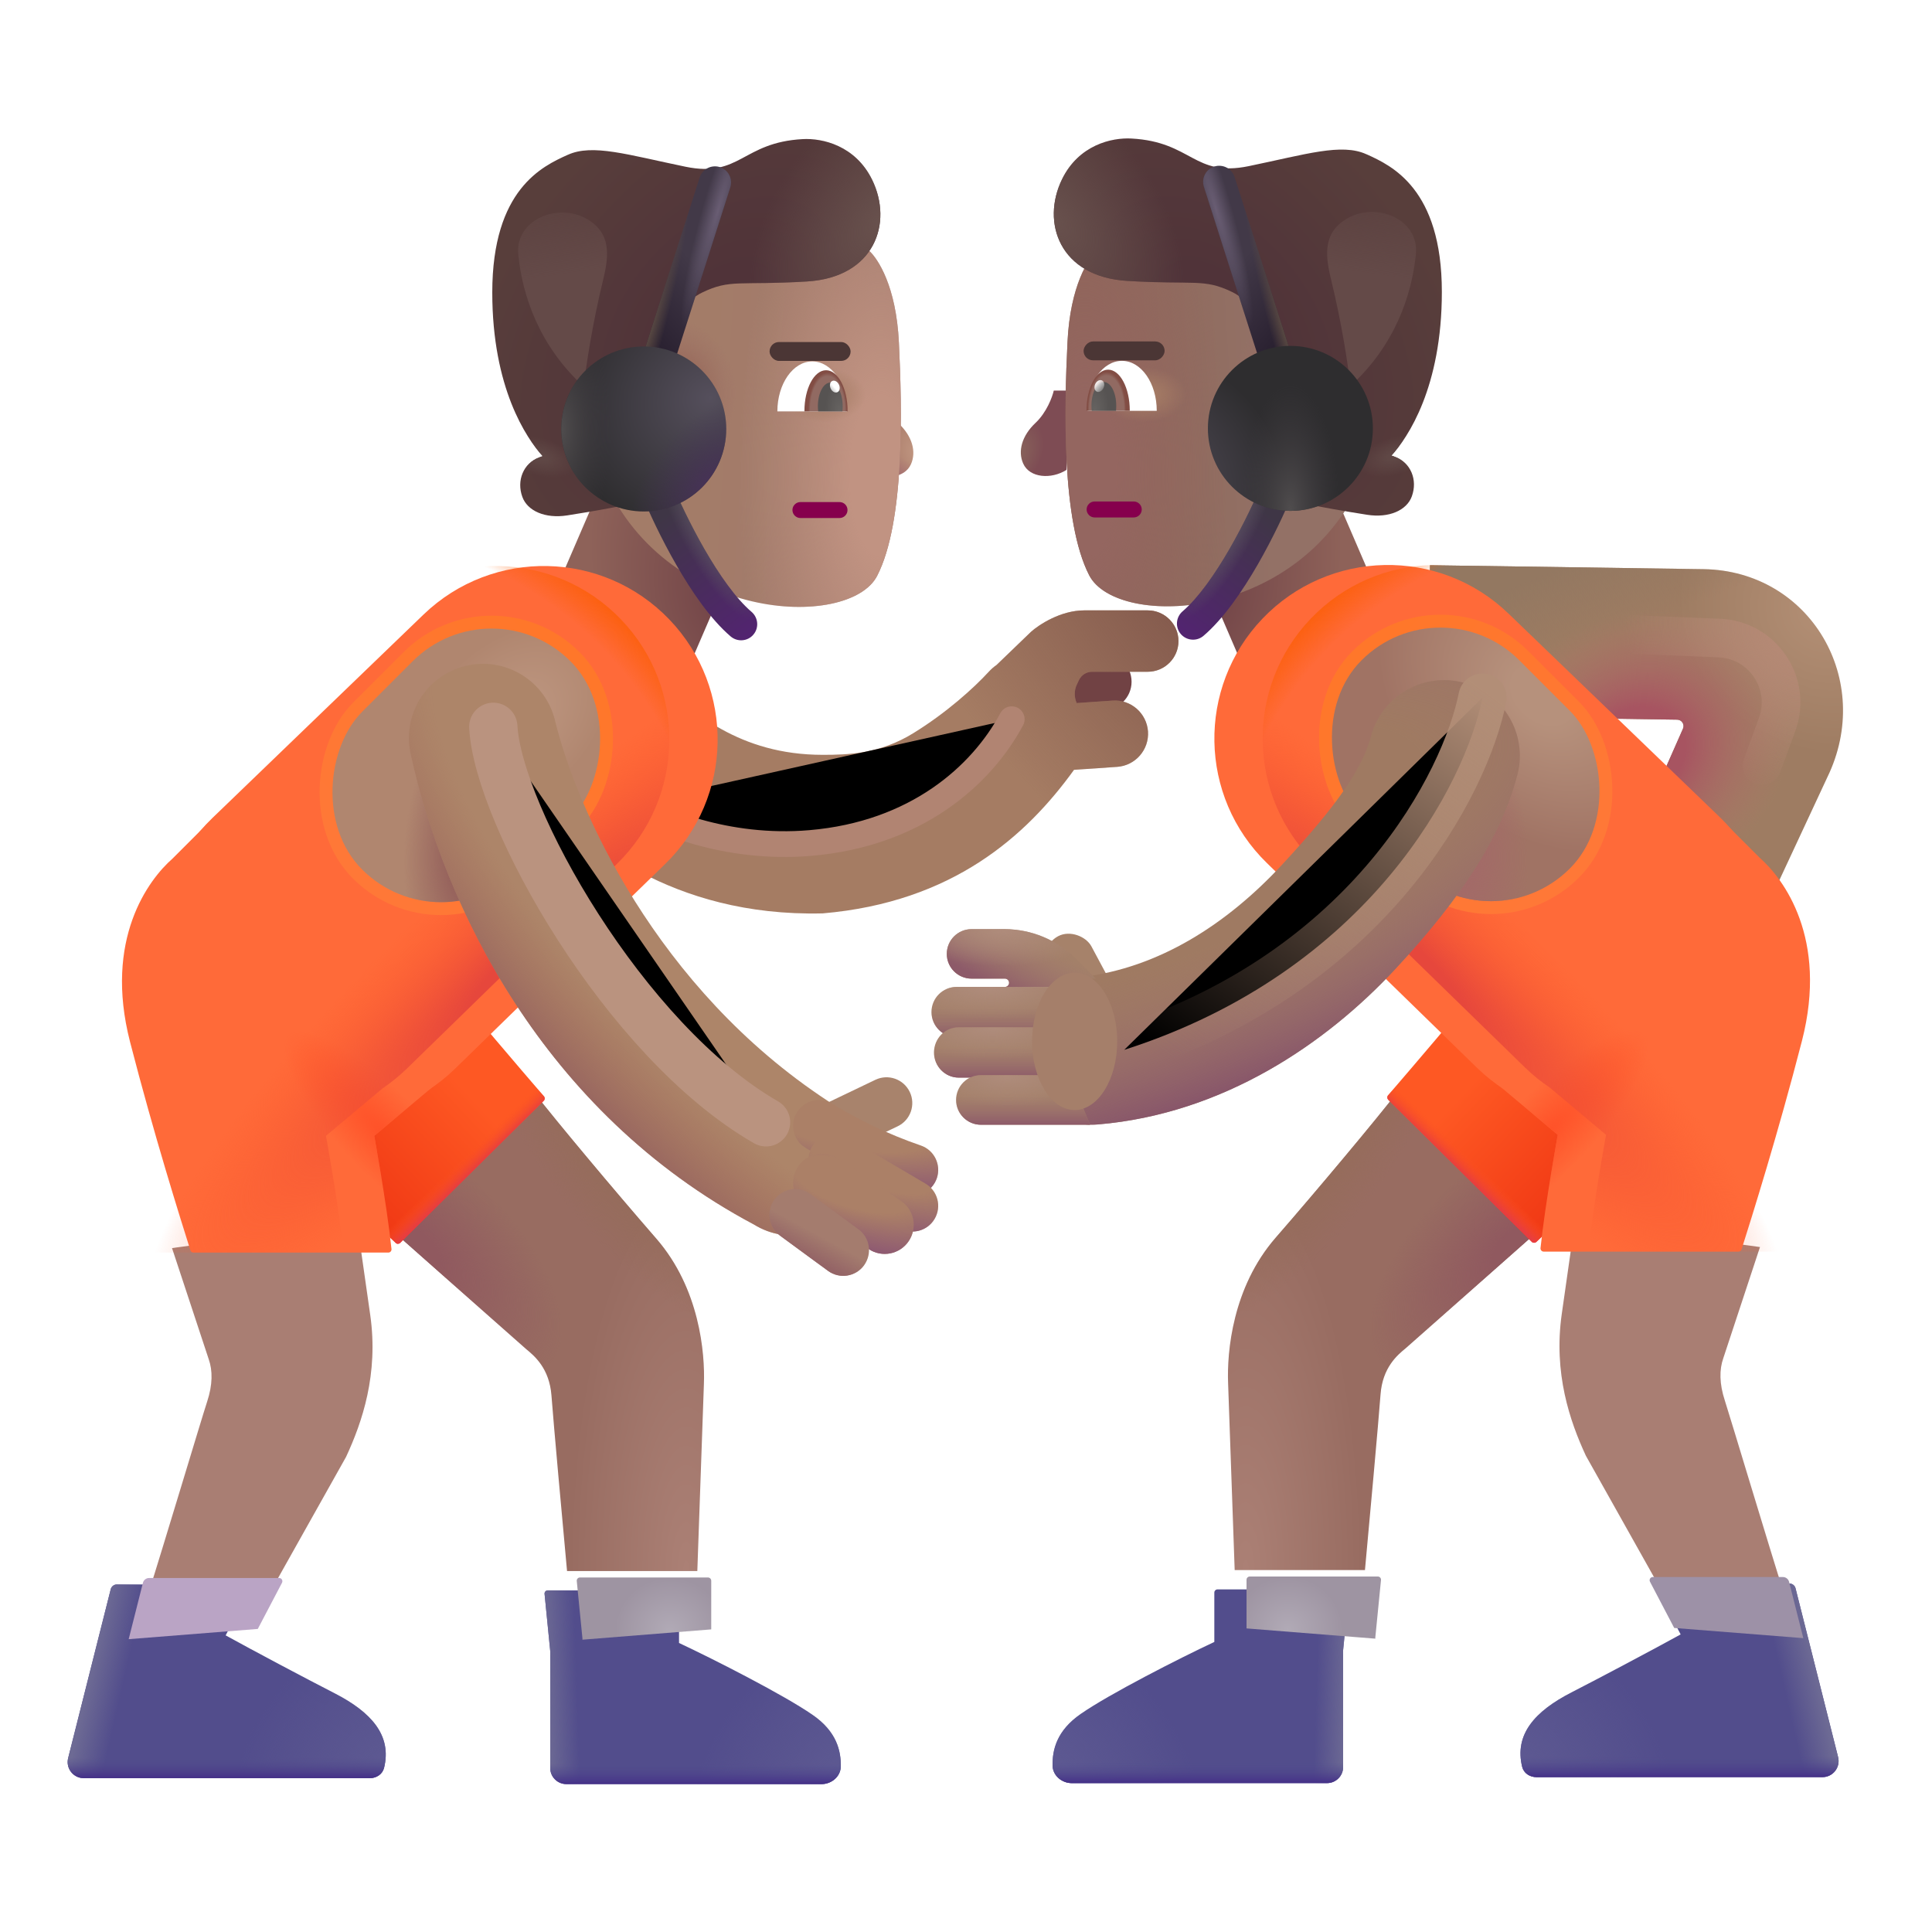 <svg viewBox="1 1 30 30" xmlns="http://www.w3.org/2000/svg">
<rect x="19.316" y="9.065" width="2.371" height="3.351" transform="rotate(-23.31 19.316 9.065)" fill="url(#paint0_radial_3987_23633)"/>
<rect width="2.371" height="3.351" transform="matrix(-0.918 -0.396 -0.396 0.918 12.684 9.065)" fill="url(#paint1_radial_3987_23633)"/>
<path d="M16.471 11.454L15.879 12.023L16.177 13.138L17.602 12.633L17.523 12.516C17.461 12.424 17.451 12.306 17.498 12.205L17.528 12.142C17.562 12.069 17.635 12.023 17.714 12.023H18.133C18.375 12.023 18.571 11.828 18.571 11.586C18.571 11.345 18.375 11.149 18.133 11.149H17.227C16.894 11.149 16.584 11.352 16.471 11.454Z" fill="#714244"/>
<g filter="url(#filter0_ii_3987_23633)">
<path d="M16.074 11.626L16.61 11.11C16.733 11 17.071 10.778 17.434 10.778H18.422C18.685 10.778 18.899 10.992 18.899 11.255C18.899 11.518 18.685 11.731 18.422 11.731H17.556C17.47 11.731 17.391 11.782 17.354 11.86L17.321 11.93C17.278 12.021 17.278 12.127 17.319 12.217L17.876 12.179C18.16 12.159 18.406 12.374 18.426 12.658C18.445 12.942 18.231 13.188 17.947 13.208L17.277 13.254C16.538 14.28 15.393 15.31 13.375 15.483C10.989 15.54 9.663 14.301 9.117 13.792C9.077 13.754 9.041 13.72 9.009 13.691C8.965 13.652 8.931 13.621 8.906 13.6C8.418 13.194 8.351 12.469 8.757 11.981C9.162 11.492 9.887 11.425 10.376 11.831C10.399 11.85 10.453 11.819 10.509 11.785C10.573 11.747 10.641 11.707 10.672 11.735C10.726 11.782 10.782 11.834 10.843 11.889C11.339 12.344 12.078 13.021 13.375 13.021C13.766 13.021 14.259 13.008 14.783 12.684C15.293 12.37 15.72 11.985 15.95 11.735C15.993 11.688 16.035 11.652 16.074 11.626Z" fill="#A57C63"/>
<path d="M16.074 11.626L16.61 11.11C16.733 11 17.071 10.778 17.434 10.778H18.422C18.685 10.778 18.899 10.992 18.899 11.255C18.899 11.518 18.685 11.731 18.422 11.731H17.556C17.47 11.731 17.391 11.782 17.354 11.86L17.321 11.93C17.278 12.021 17.278 12.127 17.319 12.217L17.876 12.179C18.16 12.159 18.406 12.374 18.426 12.658C18.445 12.942 18.231 13.188 17.947 13.208L17.277 13.254C16.538 14.28 15.393 15.31 13.375 15.483C10.989 15.54 9.663 14.301 9.117 13.792C9.077 13.754 9.041 13.72 9.009 13.691C8.965 13.652 8.931 13.621 8.906 13.6C8.418 13.194 8.351 12.469 8.757 11.981C9.162 11.492 9.887 11.425 10.376 11.831C10.399 11.85 10.453 11.819 10.509 11.785C10.573 11.747 10.641 11.707 10.672 11.735C10.726 11.782 10.782 11.834 10.843 11.889C11.339 12.344 12.078 13.021 13.375 13.021C13.766 13.021 14.259 13.008 14.783 12.684C15.293 12.37 15.72 11.985 15.95 11.735C15.993 11.688 16.035 11.652 16.074 11.626Z" fill="url(#paint2_radial_3987_23633)"/>
</g>
<g filter="url(#filter1_f_3987_23633)">
<path d="M10.804 13.481C11.184 13.731 12.273 14.203 13.585 14.09C15.226 13.95 16.241 13.043 16.71 12.168" stroke="#B18472" stroke-width="0.4" stroke-linecap="round"/>
</g>
<path d="M9.172 21.95L7.133 20.145L9.289 17.958C9.637 18.407 10.512 19.454 11.192 20.235C11.862 21.006 11.95 22.005 11.93 22.497L11.828 25.395H9.805C9.737 24.661 9.594 23.088 9.563 22.669C9.531 22.25 9.301 22.056 9.172 21.95Z" fill="url(#paint3_radial_3987_23633)"/>
<path d="M9.172 21.95L7.133 20.145L9.289 17.958C9.637 18.407 10.512 19.454 11.192 20.235C11.862 21.006 11.95 22.005 11.93 22.497L11.828 25.395H9.805C9.737 24.661 9.594 23.088 9.563 22.669C9.531 22.25 9.301 22.056 9.172 21.95Z" fill="url(#paint4_radial_3987_23633)"/>
<path d="M9.172 21.95L7.133 20.145L9.289 17.958C9.637 18.407 10.512 19.454 11.192 20.235C11.862 21.006 11.95 22.005 11.93 22.497L11.828 25.395H9.805C9.737 24.661 9.594 23.088 9.563 22.669C9.531 22.25 9.301 22.056 9.172 21.95Z" fill="url(#paint5_radial_3987_23633)"/>
<path d="M7.145 20.3L6.063 19.294L4.914 18.27L8.047 16.364C8.291 16.675 9.062 17.578 9.447 18.024C9.464 18.044 9.462 18.074 9.444 18.092L7.214 20.299C7.195 20.318 7.164 20.319 7.145 20.3Z" fill="url(#paint6_linear_3987_23633)"/>
<path d="M7.145 20.3L6.063 19.294L4.914 18.27L8.047 16.364C8.291 16.675 9.062 17.578 9.447 18.024C9.464 18.044 9.462 18.074 9.444 18.092L7.214 20.299C7.195 20.318 7.164 20.319 7.145 20.3Z" fill="url(#paint7_linear_3987_23633)"/>
<path d="M7.145 20.3L6.063 19.294L4.914 18.27L8.047 16.364C8.291 16.675 9.062 17.578 9.447 18.024C9.464 18.044 9.462 18.074 9.444 18.092L7.214 20.299C7.195 20.318 7.164 20.319 7.145 20.3Z" fill="url(#paint8_linear_3987_23633)"/>
<g filter="url(#filter2_ii_3987_23633)">
<path d="M3.891 22.106L3.321 20.38L6.196 19.989C6.209 20.083 6.267 20.5 6.399 21.419C6.53 22.338 6.274 23.083 6.024 23.622L4.805 25.794H2.938C3.183 25.023 3.781 23.024 3.867 22.763C3.953 22.501 3.953 22.282 3.891 22.106Z" fill="#A97E73"/>
</g>
<g filter="url(#filter3_i_3987_23633)">
<path d="M6.826 10.543C7.902 9.507 9.615 9.543 10.647 10.623C11.668 11.692 11.638 13.384 10.579 14.416L7.317 17.594C6.241 18.643 4.517 18.615 3.475 17.534C2.437 16.456 2.469 14.741 3.547 13.703L6.826 10.543Z" fill="#FF6A39"/>
</g>
<g filter="url(#filter4_i_3987_23633)">
<path d="M2.928 14.333L3.592 13.669L7.272 17.622L6.061 18.638C6.061 18.638 6.254 19.681 6.329 20.395C6.332 20.425 6.309 20.45 6.28 20.45H3.254C3.232 20.45 3.213 20.436 3.207 20.416C3.047 19.91 2.642 18.624 2.269 17.177C1.86 15.585 2.556 14.659 2.928 14.333Z" fill="#FF6A39"/>
<path d="M2.928 14.333L3.592 13.669L7.272 17.622L6.061 18.638C6.061 18.638 6.254 19.681 6.329 20.395C6.332 20.425 6.309 20.45 6.28 20.45H3.254C3.232 20.45 3.213 20.436 3.207 20.416C3.047 19.91 2.642 18.624 2.269 17.177C1.86 15.585 2.556 14.659 2.928 14.333Z" fill="url(#paint9_radial_3987_23633)"/>
</g>
<path d="M10.647 10.623C9.615 9.543 7.901 9.507 6.826 10.543L3.592 13.669L3.547 13.703C3.48 13.767 3.418 13.834 3.359 13.902L2.928 14.333C2.556 14.659 1.86 15.585 2.269 17.177C2.641 18.624 3.047 19.91 3.207 20.416C3.21 20.427 3.217 20.436 3.226 20.442C3.235 20.447 3.244 20.45 3.254 20.45H6.279C6.309 20.45 6.332 20.425 6.329 20.396C6.255 19.681 6.061 18.638 6.061 18.638L6.937 17.903C7.07 17.813 7.197 17.71 7.317 17.594L10.578 14.416C11.638 13.384 11.668 11.692 10.647 10.623Z" fill="url(#paint10_radial_3987_23633)"/>
<path d="M10.647 10.623C9.615 9.543 7.901 9.507 6.826 10.543L3.592 13.669L3.547 13.703C3.48 13.767 3.418 13.834 3.359 13.902L2.928 14.333C2.556 14.659 1.86 15.585 2.269 17.177C2.641 18.624 3.047 19.91 3.207 20.416C3.21 20.427 3.217 20.436 3.226 20.442C3.235 20.447 3.244 20.45 3.254 20.45H6.279C6.309 20.45 6.332 20.425 6.329 20.396C6.255 19.681 6.061 18.638 6.061 18.638L6.937 17.903C7.07 17.813 7.197 17.71 7.317 17.594L10.578 14.416C11.638 13.384 11.668 11.692 10.647 10.623Z" fill="url(#paint11_radial_3987_23633)"/>
<g filter="url(#filter5_i_3987_23633)">
<path d="M2.919 25.479L2.258 28.1C2.219 28.258 2.338 28.411 2.501 28.411H6.942C7.044 28.411 7.138 28.351 7.163 28.253C7.289 27.749 6.966 27.387 6.399 27.095C5.982 26.881 5.105 26.416 4.704 26.194L5.079 25.477C5.097 25.443 5.073 25.403 5.035 25.403H3.016C2.97 25.403 2.93 25.434 2.919 25.479Z" fill="#524D8C"/>
<path d="M2.919 25.479L2.258 28.1C2.219 28.258 2.338 28.411 2.501 28.411H6.942C7.044 28.411 7.138 28.351 7.163 28.253C7.289 27.749 6.966 27.387 6.399 27.095C5.982 26.881 5.105 26.416 4.704 26.194L5.079 25.477C5.097 25.443 5.073 25.403 5.035 25.403H3.016C2.97 25.403 2.93 25.434 2.919 25.479Z" fill="url(#paint12_linear_3987_23633)"/>
<path d="M2.919 25.479L2.258 28.1C2.219 28.258 2.338 28.411 2.501 28.411H6.942C7.044 28.411 7.138 28.351 7.163 28.253C7.289 27.749 6.966 27.387 6.399 27.095C5.982 26.881 5.105 26.416 4.704 26.194L5.079 25.477C5.097 25.443 5.073 25.403 5.035 25.403H3.016C2.97 25.403 2.93 25.434 2.919 25.479Z" fill="url(#paint13_radial_3987_23633)"/>
<path d="M2.919 25.479L2.258 28.1C2.219 28.258 2.338 28.411 2.501 28.411H6.942C7.044 28.411 7.138 28.351 7.163 28.253C7.289 27.749 6.966 27.387 6.399 27.095C5.982 26.881 5.105 26.416 4.704 26.194L5.079 25.477C5.097 25.443 5.073 25.403 5.035 25.403H3.016C2.97 25.403 2.93 25.434 2.919 25.479Z" fill="url(#paint14_linear_3987_23633)"/>
</g>
<g filter="url(#filter6_i_3987_23633)">
<path d="M4.703 26.194L5.079 25.477C5.096 25.443 5.073 25.403 5.035 25.403H3.016C2.97 25.403 2.93 25.434 2.919 25.479L2.698 26.353L4.703 26.194Z" fill="#BAA4C5"/>
</g>
<g filter="url(#filter7_i_3987_23633)">
<path d="M9.844 26.34L9.756 25.45C9.753 25.421 9.776 25.395 9.806 25.395H11.794C11.822 25.395 11.844 25.418 11.844 25.445V26.212C12.403 26.474 13.471 27.019 13.918 27.329C14.296 27.59 14.359 27.892 14.356 28.13C14.353 28.285 14.213 28.403 14.058 28.403H10.094C9.956 28.403 9.844 28.291 9.844 28.153V26.34Z" fill="#524D8C"/>
<path d="M9.844 26.34L9.756 25.45C9.753 25.421 9.776 25.395 9.806 25.395H11.794C11.822 25.395 11.844 25.418 11.844 25.445V26.212C12.403 26.474 13.471 27.019 13.918 27.329C14.296 27.59 14.359 27.892 14.356 28.13C14.353 28.285 14.213 28.403 14.058 28.403H10.094C9.956 28.403 9.844 28.291 9.844 28.153V26.34Z" fill="url(#paint15_linear_3987_23633)"/>
<path d="M9.844 26.34L9.756 25.45C9.753 25.421 9.776 25.395 9.806 25.395H11.794C11.822 25.395 11.844 25.418 11.844 25.445V26.212C12.403 26.474 13.471 27.019 13.918 27.329C14.296 27.59 14.359 27.892 14.356 28.13C14.353 28.285 14.213 28.403 14.058 28.403H10.094C9.956 28.403 9.844 28.291 9.844 28.153V26.34Z" fill="url(#paint16_radial_3987_23633)"/>
<path d="M9.844 26.34L9.756 25.45C9.753 25.421 9.776 25.395 9.806 25.395H11.794C11.822 25.395 11.844 25.418 11.844 25.445V26.212C12.403 26.474 13.471 27.019 13.918 27.329C14.296 27.59 14.359 27.892 14.356 28.13C14.353 28.285 14.213 28.403 14.058 28.403H10.094C9.956 28.403 9.844 28.291 9.844 28.153V26.34Z" fill="url(#paint17_linear_3987_23633)"/>
</g>
<g filter="url(#filter8_i_3987_23633)">
<path d="M11.844 26.201V25.445C11.844 25.427 11.834 25.411 11.819 25.402C11.812 25.398 11.803 25.395 11.794 25.395H9.805C9.776 25.395 9.753 25.421 9.756 25.45L9.844 26.34V26.361L11.844 26.201Z" fill="url(#paint18_radial_3987_23633)"/>
</g>
<g filter="url(#filter9_f_3987_23633)">
<rect x="8.633" y="10.043" width="3.464" height="4.574" rx="1.732" transform="rotate(45 8.633 10.043)" stroke="url(#paint19_linear_3987_23633)" stroke-width="0.4"/>
</g>
<rect x="8.633" y="10.043" width="3.464" height="4.574" rx="1.732" transform="rotate(45 8.633 10.043)" fill="url(#paint20_radial_3987_23633)"/>
<rect x="8.633" y="10.043" width="3.464" height="4.574" rx="1.732" transform="rotate(45 8.633 10.043)" fill="url(#paint21_radial_3987_23633)"/>
<g filter="url(#filter10_i_3987_23633)">
<path fill-rule="evenodd" clip-rule="evenodd" d="M15.127 18.106C15.222 18.305 15.138 18.544 14.939 18.639L13.943 19.116C13.743 19.211 13.505 19.127 13.409 18.927C13.314 18.728 13.398 18.489 13.597 18.394L14.593 17.917C14.793 17.822 15.031 17.906 15.127 18.106Z" fill="#A8836C"/>
</g>
<path fill-rule="evenodd" clip-rule="evenodd" d="M8.229 11.34C8.846 11.191 9.468 11.57 9.618 12.187C9.948 13.548 11.188 16.349 13.86 18.099C14.399 18.434 14.625 19.104 14.289 19.643C13.954 20.183 13.245 20.348 12.705 20.013C9.414 18.263 7.891 15.036 7.382 12.729C7.233 12.112 7.612 11.49 8.229 11.34Z" fill="#AD8569"/>
<path fill-rule="evenodd" clip-rule="evenodd" d="M8.229 11.34C8.846 11.191 9.468 11.57 9.618 12.187C9.948 13.548 11.188 16.349 13.86 18.099C14.399 18.434 14.625 19.104 14.289 19.643C13.954 20.183 13.245 20.348 12.705 20.013C9.414 18.263 7.891 15.036 7.382 12.729C7.233 12.112 7.612 11.49 8.229 11.34Z" fill="url(#paint22_radial_3987_23633)"/>
<path fill-rule="evenodd" clip-rule="evenodd" d="M13.373 18.274C13.488 18.085 13.733 18.025 13.922 18.139C14.327 18.384 14.782 18.61 15.298 18.787C15.507 18.858 15.618 19.086 15.547 19.295C15.475 19.504 15.248 19.615 15.039 19.543C14.461 19.345 13.955 19.094 13.508 18.823C13.319 18.709 13.259 18.463 13.373 18.274Z" fill="#AB8067"/>
<path fill-rule="evenodd" clip-rule="evenodd" d="M13.373 18.274C13.488 18.085 13.733 18.025 13.922 18.139C14.327 18.384 14.782 18.61 15.298 18.787C15.507 18.858 15.618 19.086 15.547 19.295C15.475 19.504 15.248 19.615 15.039 19.543C14.461 19.345 13.955 19.094 13.508 18.823C13.319 18.709 13.259 18.463 13.373 18.274Z" fill="url(#paint23_radial_3987_23633)"/>
<path fill-rule="evenodd" clip-rule="evenodd" d="M13.609 18.806C13.721 18.616 13.966 18.552 14.156 18.664L15.371 19.379C15.562 19.491 15.625 19.736 15.513 19.926C15.401 20.117 15.156 20.18 14.966 20.068L13.751 19.354C13.56 19.241 13.497 18.996 13.609 18.806Z" fill="#AB8067"/>
<path fill-rule="evenodd" clip-rule="evenodd" d="M13.609 18.806C13.721 18.616 13.966 18.552 14.156 18.664L15.371 19.379C15.562 19.491 15.625 19.736 15.513 19.926C15.401 20.117 15.156 20.18 14.966 20.068L13.751 19.354C13.56 19.241 13.497 18.996 13.609 18.806Z" fill="url(#paint24_radial_3987_23633)"/>
<path fill-rule="evenodd" clip-rule="evenodd" d="M13.393 19.113C13.532 18.907 13.811 18.852 14.017 18.991L14.99 19.648C15.196 19.787 15.25 20.066 15.111 20.272C14.972 20.478 14.693 20.533 14.487 20.394L13.514 19.737C13.308 19.598 13.254 19.319 13.393 19.113Z" fill="#AB8067"/>
<path fill-rule="evenodd" clip-rule="evenodd" d="M13.393 19.113C13.532 18.907 13.811 18.852 14.017 18.991L14.99 19.648C15.196 19.787 15.25 20.066 15.111 20.272C14.972 20.478 14.693 20.533 14.487 20.394L13.514 19.737C13.308 19.598 13.254 19.319 13.393 19.113Z" fill="url(#paint25_radial_3987_23633)"/>
<path fill-rule="evenodd" clip-rule="evenodd" d="M13.025 19.628C13.156 19.45 13.406 19.411 13.585 19.542L14.331 20.089C14.509 20.219 14.547 20.47 14.417 20.648C14.286 20.826 14.036 20.864 13.858 20.734L13.112 20.187C12.933 20.056 12.895 19.806 13.025 19.628Z" fill="#A47C6E"/>
<path fill-rule="evenodd" clip-rule="evenodd" d="M13.025 19.628C13.156 19.45 13.406 19.411 13.585 19.542L14.331 20.089C14.509 20.219 14.547 20.47 14.417 20.648C14.286 20.826 14.036 20.864 13.858 20.734L13.112 20.187C12.933 20.056 12.895 19.806 13.025 19.628Z" fill="url(#paint26_linear_3987_23633)"/>
<path fill-rule="evenodd" clip-rule="evenodd" d="M27.133 12.315C27.162 12.249 27.115 12.176 27.043 12.175L23.17 12.117L23.205 9.777L27.454 9.838C29.108 9.862 30.108 11.563 29.374 13.071L28.188 15.616L26.126 14.597L27.133 12.315Z" fill="url(#paint27_radial_3987_23633)"/>
<path fill-rule="evenodd" clip-rule="evenodd" d="M27.133 12.315C27.162 12.249 27.115 12.176 27.043 12.175L23.17 12.117L23.205 9.777L27.454 9.838C29.108 9.862 30.108 11.563 29.374 13.071L28.188 15.616L26.126 14.597L27.133 12.315Z" fill="url(#paint28_radial_3987_23633)"/>
<path fill-rule="evenodd" clip-rule="evenodd" d="M27.133 12.315C27.162 12.249 27.115 12.176 27.043 12.175L23.17 12.117L23.205 9.777L27.454 9.838C29.108 9.862 30.108 11.563 29.374 13.071L28.188 15.616L26.126 14.597L27.133 12.315Z" fill="url(#paint29_linear_3987_23633)"/>
<rect x="17.093" y="15.718" width="0.764" height="1.4" rx="0.382" transform="rotate(-28.166 17.093 15.718)" fill="#A6826A"/>
<path d="M22.828 21.935L24.867 20.13L22.711 17.942C22.363 18.392 21.488 19.439 20.808 20.22C20.138 20.99 20.05 21.989 20.07 22.481L20.172 25.38H22.195C22.263 24.645 22.406 23.072 22.437 22.653C22.468 22.235 22.699 22.04 22.828 21.935Z" fill="url(#paint30_radial_3987_23633)"/>
<path d="M22.828 21.935L24.867 20.13L22.711 17.942C22.363 18.392 21.488 19.439 20.808 20.22C20.138 20.99 20.05 21.989 20.07 22.481L20.172 25.38H22.195C22.263 24.645 22.406 23.072 22.437 22.653C22.468 22.235 22.699 22.04 22.828 21.935Z" fill="url(#paint31_radial_3987_23633)"/>
<path d="M22.828 21.935L24.867 20.13L22.711 17.942C22.363 18.392 21.488 19.439 20.808 20.22C20.138 20.99 20.05 21.989 20.07 22.481L20.172 25.38H22.195C22.263 24.645 22.406 23.072 22.437 22.653C22.468 22.235 22.699 22.04 22.828 21.935Z" fill="url(#paint32_radial_3987_23633)"/>
<path d="M24.855 20.285L25.937 19.278L27.086 18.255L23.953 16.349C23.709 16.659 22.938 17.562 22.553 18.009C22.536 18.029 22.538 18.058 22.556 18.077L24.786 20.284C24.805 20.302 24.836 20.303 24.855 20.285Z" fill="url(#paint33_linear_3987_23633)"/>
<path d="M24.855 20.285L25.937 19.278L27.086 18.255L23.953 16.349C23.709 16.659 22.938 17.562 22.553 18.009C22.536 18.029 22.538 18.058 22.556 18.077L24.786 20.284C24.805 20.302 24.836 20.303 24.855 20.285Z" fill="url(#paint34_linear_3987_23633)"/>
<path d="M24.855 20.285L25.937 19.278L27.086 18.255L23.953 16.349C23.709 16.659 22.938 17.562 22.553 18.009C22.536 18.029 22.538 18.058 22.556 18.077L24.786 20.284C24.805 20.302 24.836 20.303 24.855 20.285Z" fill="url(#paint35_linear_3987_23633)"/>
<g filter="url(#filter11_ii_3987_23633)">
<path d="M28.109 22.091L28.679 20.364L25.804 19.974C25.791 20.067 25.733 20.485 25.601 21.403C25.47 22.322 25.726 23.067 25.976 23.606L27.195 25.778H29.062C28.817 25.008 28.218 23.009 28.133 22.747C28.047 22.485 28.047 22.267 28.109 22.091Z" fill="#A97E73"/>
</g>
<g filter="url(#filter12_i_3987_23633)">
<path d="M25.174 10.528C24.098 9.491 22.385 9.527 21.353 10.607C20.332 11.676 20.362 13.369 21.422 14.401L24.683 17.579C25.759 18.627 27.483 18.6 28.525 17.518C29.563 16.44 29.531 14.725 28.453 13.687L25.174 10.528Z" fill="#FF6A39"/>
</g>
<g filter="url(#filter13_i_3987_23633)">
<path d="M29.072 14.317L28.408 13.653L24.728 17.606L25.939 18.622C25.939 18.622 25.746 19.665 25.671 20.38C25.668 20.409 25.691 20.435 25.72 20.435H28.746C28.767 20.435 28.787 20.421 28.793 20.4C28.953 19.895 29.358 18.608 29.731 17.161C30.14 15.569 29.444 14.643 29.072 14.317Z" fill="#FF6A39"/>
<path d="M29.072 14.317L28.408 13.653L24.728 17.606L25.939 18.622C25.939 18.622 25.746 19.665 25.671 20.38C25.668 20.409 25.691 20.435 25.72 20.435H28.746C28.767 20.435 28.787 20.421 28.793 20.4C28.953 19.895 29.358 18.608 29.731 17.161C30.14 15.569 29.444 14.643 29.072 14.317Z" fill="url(#paint36_radial_3987_23633)"/>
</g>
<path d="M21.353 10.607C22.385 9.527 24.099 9.491 25.174 10.528L28.408 13.653L28.453 13.687C28.52 13.751 28.582 13.818 28.641 13.887L29.072 14.318C29.444 14.643 30.14 15.569 29.731 17.161C29.359 18.608 28.953 19.895 28.793 20.4C28.79 20.411 28.783 20.42 28.774 20.427C28.765 20.432 28.756 20.435 28.746 20.435H25.721C25.691 20.435 25.668 20.409 25.671 20.38C25.745 19.665 25.939 18.622 25.939 18.622L25.063 17.887C24.93 17.798 24.803 17.695 24.683 17.579L21.422 14.401C20.362 13.369 20.332 11.676 21.353 10.607Z" fill="url(#paint37_radial_3987_23633)"/>
<path d="M21.353 10.607C22.385 9.527 24.099 9.491 25.174 10.528L28.408 13.653L28.453 13.687C28.52 13.751 28.582 13.818 28.641 13.887L29.072 14.318C29.444 14.643 30.14 15.569 29.731 17.161C29.359 18.608 28.953 19.895 28.793 20.4C28.79 20.411 28.783 20.42 28.774 20.427C28.765 20.432 28.756 20.435 28.746 20.435H25.721C25.691 20.435 25.668 20.409 25.671 20.38C25.745 19.665 25.939 18.622 25.939 18.622L25.063 17.887C24.93 17.798 24.803 17.695 24.683 17.579L21.422 14.401C20.362 13.369 20.332 11.676 21.353 10.607Z" fill="url(#paint38_radial_3987_23633)"/>
<g filter="url(#filter14_i_3987_23633)">
<path d="M29.081 25.463L29.742 28.084C29.781 28.242 29.662 28.395 29.499 28.395H25.058C24.956 28.395 24.862 28.335 24.837 28.237C24.711 27.733 25.034 27.371 25.601 27.08C26.018 26.866 26.895 26.401 27.297 26.179L26.921 25.461C26.903 25.428 26.927 25.388 26.965 25.388H28.984C29.03 25.388 29.07 25.419 29.081 25.463Z" fill="#524D8C"/>
<path d="M29.081 25.463L29.742 28.084C29.781 28.242 29.662 28.395 29.499 28.395H25.058C24.956 28.395 24.862 28.335 24.837 28.237C24.711 27.733 25.034 27.371 25.601 27.08C26.018 26.866 26.895 26.401 27.297 26.179L26.921 25.461C26.903 25.428 26.927 25.388 26.965 25.388H28.984C29.03 25.388 29.07 25.419 29.081 25.463Z" fill="url(#paint39_linear_3987_23633)"/>
<path d="M29.081 25.463L29.742 28.084C29.781 28.242 29.662 28.395 29.499 28.395H25.058C24.956 28.395 24.862 28.335 24.837 28.237C24.711 27.733 25.034 27.371 25.601 27.08C26.018 26.866 26.895 26.401 27.297 26.179L26.921 25.461C26.903 25.428 26.927 25.388 26.965 25.388H28.984C29.03 25.388 29.07 25.419 29.081 25.463Z" fill="url(#paint40_radial_3987_23633)"/>
<path d="M29.081 25.463L29.742 28.084C29.781 28.242 29.662 28.395 29.499 28.395H25.058C24.956 28.395 24.862 28.335 24.837 28.237C24.711 27.733 25.034 27.371 25.601 27.08C26.018 26.866 26.895 26.401 27.297 26.179L26.921 25.461C26.903 25.428 26.927 25.388 26.965 25.388H28.984C29.03 25.388 29.07 25.419 29.081 25.463Z" fill="url(#paint41_linear_3987_23633)"/>
</g>
<g filter="url(#filter15_i_3987_23633)">
<path d="M27.297 26.179L26.921 25.461C26.904 25.428 26.927 25.388 26.965 25.388H28.984C29.03 25.388 29.07 25.419 29.081 25.463L29.302 26.337L27.297 26.179Z" fill="#9D91A7"/>
</g>
<g filter="url(#filter16_i_3987_23633)">
<path d="M22.156 26.325L22.244 25.435C22.247 25.405 22.224 25.38 22.194 25.38H20.206C20.178 25.38 20.156 25.402 20.156 25.43V26.196C19.597 26.458 18.529 27.003 18.082 27.314C17.704 27.575 17.641 27.877 17.644 28.115C17.647 28.27 17.787 28.388 17.942 28.388H21.906C22.044 28.388 22.156 28.276 22.156 28.138V26.325Z" fill="#524D8C"/>
<path d="M22.156 26.325L22.244 25.435C22.247 25.405 22.224 25.38 22.194 25.38H20.206C20.178 25.38 20.156 25.402 20.156 25.43V26.196C19.597 26.458 18.529 27.003 18.082 27.314C17.704 27.575 17.641 27.877 17.644 28.115C17.647 28.27 17.787 28.388 17.942 28.388H21.906C22.044 28.388 22.156 28.276 22.156 28.138V26.325Z" fill="url(#paint42_linear_3987_23633)"/>
<path d="M22.156 26.325L22.244 25.435C22.247 25.405 22.224 25.38 22.194 25.38H20.206C20.178 25.38 20.156 25.402 20.156 25.43V26.196C19.597 26.458 18.529 27.003 18.082 27.314C17.704 27.575 17.641 27.877 17.644 28.115C17.647 28.27 17.787 28.388 17.942 28.388H21.906C22.044 28.388 22.156 28.276 22.156 28.138V26.325Z" fill="url(#paint43_radial_3987_23633)"/>
<path d="M22.156 26.325L22.244 25.435C22.247 25.405 22.224 25.38 22.194 25.38H20.206C20.178 25.38 20.156 25.402 20.156 25.43V26.196C19.597 26.458 18.529 27.003 18.082 27.314C17.704 27.575 17.641 27.877 17.644 28.115C17.647 28.27 17.787 28.388 17.942 28.388H21.906C22.044 28.388 22.156 28.276 22.156 28.138V26.325Z" fill="url(#paint44_linear_3987_23633)"/>
</g>
<g filter="url(#filter17_i_3987_23633)">
<path d="M20.156 26.186V25.43C20.156 25.412 20.166 25.395 20.181 25.387C20.188 25.382 20.197 25.38 20.206 25.38H22.195C22.224 25.38 22.247 25.405 22.244 25.435L22.156 26.325V26.345L20.156 26.186Z" fill="url(#paint45_radial_3987_23633)"/>
</g>
<g filter="url(#filter18_f_3987_23633)">
<rect width="3.464" height="4.574" rx="1.732" transform="matrix(-0.707 0.707 0.707 0.707 23.367 10.028)" stroke="url(#paint46_linear_3987_23633)" stroke-width="0.4"/>
</g>
<rect width="3.464" height="4.574" rx="1.732" transform="matrix(-0.707 0.707 0.707 0.707 23.367 10.028)" fill="url(#paint47_radial_3987_23633)"/>
<rect width="3.464" height="4.574" rx="1.732" transform="matrix(-0.707 0.707 0.707 0.707 23.367 10.028)" fill="url(#paint48_radial_3987_23633)"/>
<path fill-rule="evenodd" clip-rule="evenodd" d="M23.727 11.601C24.354 11.768 24.727 12.411 24.56 13.038C24.31 13.976 23.734 14.898 22.667 16.047C21.592 17.204 19.996 18.295 18.052 18.46C17.405 18.515 16.836 18.035 16.781 17.389C16.727 16.742 17.145 16.227 17.791 16.172C18.998 16.031 20.053 15.347 20.904 14.431C21.763 13.507 22.157 12.93 22.289 12.433C22.456 11.806 23.1 11.433 23.727 11.601Z" fill="#9F7A62"/>
<path fill-rule="evenodd" clip-rule="evenodd" d="M23.727 11.601C24.354 11.768 24.727 12.411 24.56 13.038C24.31 13.976 23.734 14.898 22.667 16.047C21.592 17.204 19.996 18.295 18.052 18.46C17.405 18.515 16.836 18.035 16.781 17.389C16.727 16.742 17.145 16.227 17.791 16.172C18.998 16.031 20.053 15.347 20.904 14.431C21.763 13.507 22.157 12.93 22.289 12.433C22.456 11.806 23.1 11.433 23.727 11.601Z" fill="url(#paint49_radial_3987_23633)"/>
<path d="M15.464 16.715C15.464 16.5 15.639 16.325 15.854 16.325H17.886V17.105H15.854C15.639 17.105 15.464 16.931 15.464 16.715Z" fill="#A38069"/>
<path d="M15.464 16.715C15.464 16.5 15.639 16.325 15.854 16.325H17.886V17.105H15.854C15.639 17.105 15.464 16.931 15.464 16.715Z" fill="url(#paint50_linear_3987_23633)"/>
<path d="M15.464 16.715C15.464 16.5 15.639 16.325 15.854 16.325H17.886V17.105H15.854C15.639 17.105 15.464 16.931 15.464 16.715Z" fill="url(#paint51_radial_3987_23633)"/>
<path d="M15.503 17.343C15.503 17.127 15.675 16.952 15.887 16.952H17.886V17.733H15.887C15.675 17.733 15.503 17.558 15.503 17.343Z" fill="#A38069"/>
<path d="M15.503 17.343C15.503 17.127 15.675 16.952 15.887 16.952H17.886V17.733H15.887C15.675 17.733 15.503 17.558 15.503 17.343Z" fill="url(#paint52_linear_3987_23633)"/>
<path d="M15.503 17.343C15.503 17.127 15.675 16.952 15.887 16.952H17.886V17.733H15.887C15.675 17.733 15.503 17.558 15.503 17.343Z" fill="url(#paint53_radial_3987_23633)"/>
<path d="M15.846 18.08C15.846 17.867 16.019 17.695 16.232 17.695H17.617L17.925 18.465H16.232C16.019 18.465 15.846 18.292 15.846 18.08Z" fill="#A38069"/>
<path d="M15.846 18.08C15.846 17.867 16.019 17.695 16.232 17.695H17.617L17.925 18.465H16.232C16.019 18.465 15.846 18.292 15.846 18.08Z" fill="url(#paint54_linear_3987_23633)"/>
<path d="M15.846 18.08C15.846 17.867 16.019 17.695 16.232 17.695H17.617L17.925 18.465H16.232C16.019 18.465 15.846 18.292 15.846 18.08Z" fill="url(#paint55_radial_3987_23633)"/>
<path d="M16.086 15.428C15.874 15.428 15.702 15.6 15.702 15.812C15.702 16.024 15.874 16.196 16.086 16.196H16.604C16.64 16.196 16.669 16.225 16.669 16.261C16.669 16.296 16.64 16.325 16.604 16.325H17.762V16.196L18.016 16.196L17.707 15.887C17.413 15.593 17.014 15.428 16.598 15.428H16.086Z" fill="#A38069"/>
<path d="M16.086 15.428C15.874 15.428 15.702 15.6 15.702 15.812C15.702 16.024 15.874 16.196 16.086 16.196H16.604C16.64 16.196 16.669 16.225 16.669 16.261C16.669 16.296 16.64 16.325 16.604 16.325H17.762V16.196L18.016 16.196L17.707 15.887C17.413 15.593 17.014 15.428 16.598 15.428H16.086Z" fill="url(#paint56_linear_3987_23633)"/>
<path d="M16.086 15.428C15.874 15.428 15.702 15.6 15.702 15.812C15.702 16.024 15.874 16.196 16.086 16.196H16.604C16.64 16.196 16.669 16.225 16.669 16.261C16.669 16.296 16.64 16.325 16.604 16.325H17.762V16.196L18.016 16.196L17.707 15.887C17.413 15.593 17.014 15.428 16.598 15.428H16.086Z" fill="url(#paint57_radial_3987_23633)"/>
<g filter="url(#filter19_f_3987_23633)">
<path d="M8.66 12.286C8.733 13.661 10.692 17.161 12.895 18.427" stroke="#BA937F" stroke-width="0.75" stroke-linecap="round"/>
</g>
<g filter="url(#filter20_f_3987_23633)">
<path d="M24.02 11.833C23.759 13.146 22.282 16.077 18.457 17.302" stroke="url(#paint58_linear_3987_23633)" stroke-width="0.75" stroke-linecap="round"/>
</g>
<g filter="url(#filter21_f_3987_23633)">
<path d="M26.406 10.555C26.241 10.548 26.101 10.676 26.094 10.842C26.087 11.008 26.216 11.147 26.381 11.154L26.406 10.555ZM27.697 10.908L27.709 10.608L27.697 10.908ZM28.595 12.25L28.877 12.353V12.353L28.595 12.25ZM28.081 12.782C28.024 12.938 28.104 13.11 28.259 13.167C28.415 13.224 28.587 13.144 28.644 12.989L28.081 12.782ZM26.381 11.154L27.684 11.207L27.709 10.608L26.406 10.555L26.381 11.154ZM28.313 12.147L28.081 12.782L28.644 12.989L28.877 12.353L28.313 12.147ZM27.684 11.207C28.158 11.227 28.476 11.702 28.313 12.147L28.877 12.353C29.179 11.526 28.589 10.644 27.709 10.608L27.684 11.207Z" fill="url(#paint59_radial_3987_23633)"/>
</g>
<path d="M11.678 8.106L11.46 6.532C11.077 6.589 10.784 6.919 10.784 7.318C10.784 7.757 11.139 8.113 11.578 8.113C11.612 8.113 11.645 8.111 11.678 8.106Z" fill="url(#paint60_radial_3987_23633)"/>
<path d="M11.678 8.106L11.46 6.532C11.077 6.589 10.784 6.919 10.784 7.318C10.784 7.757 11.139 8.113 11.578 8.113C11.612 8.113 11.645 8.111 11.678 8.106Z" fill="url(#paint61_radial_3987_23633)"/>
<path d="M11.678 8.106L11.46 6.532C11.077 6.589 10.784 6.919 10.784 7.318C10.784 7.757 11.139 8.113 11.578 8.113C11.612 8.113 11.645 8.111 11.678 8.106Z" fill="url(#paint62_linear_3987_23633)"/>
<g filter="url(#filter22_f_3987_23633)">
<ellipse cx="17.687" cy="17.17" rx="0.661" ry="1.066" fill="#A57F6A"/>
</g>
<path d="M14.953 7.574C14.782 7.414 14.694 7.174 14.671 7.074H14.474V8.306C14.709 8.456 15.046 8.432 15.146 8.207C15.231 8.015 15.167 7.775 14.953 7.574Z" fill="url(#paint63_radial_3987_23633)"/>
<path d="M14.953 7.574C14.782 7.414 14.694 7.174 14.671 7.074H14.474V8.306C14.709 8.456 15.046 8.432 15.146 8.207C15.231 8.015 15.167 7.775 14.953 7.574Z" fill="url(#paint64_radial_3987_23633)"/>
<g filter="url(#filter23_i_3987_23633)">
<path d="M14.708 6.519C14.666 5.642 14.382 5.219 14.248 5.095H10.161L10.093 8.559C11.042 10.883 13.938 10.982 14.37 10.142C14.803 9.301 14.757 7.535 14.708 6.519Z" fill="url(#paint65_linear_3987_23633)"/>
<path d="M14.708 6.519C14.666 5.642 14.382 5.219 14.248 5.095H10.161L10.093 8.559C11.042 10.883 13.938 10.982 14.37 10.142C14.803 9.301 14.757 7.535 14.708 6.519Z" fill="url(#paint66_radial_3987_23633)"/>
<path d="M14.708 6.519C14.666 5.642 14.382 5.219 14.248 5.095H10.161L10.093 8.559C11.042 10.883 13.938 10.982 14.37 10.142C14.803 9.301 14.757 7.535 14.708 6.519Z" fill="url(#paint67_radial_3987_23633)"/>
<path d="M14.708 6.519C14.666 5.642 14.382 5.219 14.248 5.095H10.161L10.093 8.559C11.042 10.883 13.938 10.982 14.37 10.142C14.803 9.301 14.757 7.535 14.708 6.519Z" fill="url(#paint68_radial_3987_23633)"/>
</g>
<g filter="url(#filter24_i_3987_23633)">
<path d="M14.543 3.943C14.283 3.409 13.769 3.293 13.465 3.31C12.524 3.361 12.496 3.914 11.645 3.739C10.745 3.553 10.201 3.379 9.817 3.554L9.809 3.557C9.429 3.73 8.644 4.086 8.644 5.692C8.644 7.172 9.172 7.954 9.427 8.233L9.377 8.251C9.124 8.343 9.019 8.613 9.111 8.866C9.189 9.082 9.463 9.207 9.808 9.153C10.202 9.091 10.492 9.037 10.719 8.992C10.846 8.966 10.937 8.854 10.937 8.724V7.506C10.937 6.993 11.299 6.686 11.459 6.595C11.476 6.065 11.639 5.821 11.904 5.692C12.343 5.48 12.479 5.585 13.529 5.521C14.585 5.457 14.868 4.61 14.543 3.943Z" fill="url(#paint69_radial_3987_23633)"/>
<path d="M14.543 3.943C14.283 3.409 13.769 3.293 13.465 3.31C12.524 3.361 12.496 3.914 11.645 3.739C10.745 3.553 10.201 3.379 9.817 3.554L9.809 3.557C9.429 3.73 8.644 4.086 8.644 5.692C8.644 7.172 9.172 7.954 9.427 8.233L9.377 8.251C9.124 8.343 9.019 8.613 9.111 8.866C9.189 9.082 9.463 9.207 9.808 9.153C10.202 9.091 10.492 9.037 10.719 8.992C10.846 8.966 10.937 8.854 10.937 8.724V7.506C10.937 6.993 11.299 6.686 11.459 6.595C11.476 6.065 11.639 5.821 11.904 5.692C12.343 5.48 12.479 5.585 13.529 5.521C14.585 5.457 14.868 4.61 14.543 3.943Z" fill="url(#paint70_radial_3987_23633)"/>
<path d="M14.543 3.943C14.283 3.409 13.769 3.293 13.465 3.31C12.524 3.361 12.496 3.914 11.645 3.739C10.745 3.553 10.201 3.379 9.817 3.554L9.809 3.557C9.429 3.73 8.644 4.086 8.644 5.692C8.644 7.172 9.172 7.954 9.427 8.233L9.377 8.251C9.124 8.343 9.019 8.613 9.111 8.866C9.189 9.082 9.463 9.207 9.808 9.153C10.202 9.091 10.492 9.037 10.719 8.992C10.846 8.966 10.937 8.854 10.937 8.724V7.506C10.937 6.993 11.299 6.686 11.459 6.595C11.476 6.065 11.639 5.821 11.904 5.692C12.343 5.48 12.479 5.585 13.529 5.521C14.585 5.457 14.868 4.61 14.543 3.943Z" fill="url(#paint71_radial_3987_23633)"/>
</g>
<path d="M11.674 8.111L11.456 6.535C11.073 6.592 10.779 6.923 10.779 7.322C10.779 7.761 11.135 8.117 11.574 8.117C11.608 8.117 11.641 8.115 11.674 8.111Z" fill="url(#paint72_radial_3987_23633)"/>
<path d="M11.674 8.111L11.456 6.535C11.073 6.592 10.779 6.923 10.779 7.322C10.779 7.761 11.135 8.117 11.574 8.117C11.608 8.117 11.641 8.115 11.674 8.111Z" fill="url(#paint73_radial_3987_23633)"/>
<path d="M11.674 8.111L11.456 6.535C11.073 6.592 10.779 6.923 10.779 7.322C10.779 7.761 11.135 8.117 11.574 8.117C11.608 8.117 11.641 8.115 11.674 8.111Z" fill="url(#paint74_linear_3987_23633)"/>
<path d="M14.154 7.388H13.071C13.071 6.96 13.314 6.612 13.613 6.612C13.911 6.612 14.154 6.96 14.154 7.388Z" fill="white"/>
<path d="M13.491 7.388L13.491 7.384C13.491 7.033 13.641 6.749 13.827 6.749C14.012 6.749 14.162 7.033 14.162 7.384L14.162 7.388H13.491Z" fill="url(#paint75_radial_3987_23633)"/>
<path d="M13.705 7.388C13.702 7.363 13.7 7.336 13.7 7.309C13.7 7.106 13.786 6.941 13.893 6.941C13.999 6.941 14.085 7.106 14.085 7.309C14.085 7.336 14.084 7.363 14.081 7.388H13.705Z" fill="url(#paint76_radial_3987_23633)"/>
<ellipse rx="0.071" ry="0.096" transform="matrix(-0.909 0.416 0.416 0.909 13.963 7.003)" fill="url(#paint77_linear_3987_23633)"/>
<g filter="url(#filter25_f_3987_23633)">
<path d="M10.367 5.338C10.197 6.034 10.097 6.701 10.064 7.003C9.373 6.371 9.112 5.593 9.048 4.954C8.993 4.408 9.678 4.125 10.142 4.417C10.477 4.628 10.462 4.953 10.367 5.338Z" fill="url(#paint78_linear_3987_23633)"/>
</g>
<path fill-rule="evenodd" clip-rule="evenodd" d="M12.178 3.595C12.309 3.637 12.382 3.778 12.34 3.909L11.391 6.878C11.349 7.009 11.208 7.082 11.076 7.04C10.945 6.998 10.873 6.857 10.915 6.726L11.864 3.757C11.906 3.625 12.046 3.553 12.178 3.595Z" fill="url(#paint79_linear_3987_23633)"/>
<path fill-rule="evenodd" clip-rule="evenodd" d="M12.178 3.595C12.309 3.637 12.382 3.778 12.34 3.909L11.391 6.878C11.349 7.009 11.208 7.082 11.076 7.04C10.945 6.998 10.873 6.857 10.915 6.726L11.864 3.757C11.906 3.625 12.046 3.553 12.178 3.595Z" fill="url(#paint80_radial_3987_23633)"/>
<path fill-rule="evenodd" clip-rule="evenodd" d="M12.178 3.595C12.309 3.637 12.382 3.778 12.34 3.909L11.391 6.878C11.349 7.009 11.208 7.082 11.076 7.04C10.945 6.998 10.873 6.857 10.915 6.726L11.864 3.757C11.906 3.625 12.046 3.553 12.178 3.595Z" fill="url(#paint81_radial_3987_23633)"/>
<path fill-rule="evenodd" clip-rule="evenodd" d="M11.102 8.351C11.229 8.3 11.375 8.361 11.427 8.489C11.528 8.736 11.712 9.134 11.938 9.527C12.168 9.926 12.426 10.294 12.671 10.502C12.775 10.592 12.788 10.75 12.698 10.855C12.609 10.96 12.451 10.972 12.346 10.883C12.034 10.616 11.74 10.186 11.505 9.777C11.266 9.362 11.072 8.943 10.964 8.677C10.912 8.549 10.974 8.403 11.102 8.351Z" fill="url(#paint82_linear_3987_23633)"/>
<path fill-rule="evenodd" clip-rule="evenodd" d="M11.102 8.351C11.229 8.3 11.375 8.361 11.427 8.489C11.528 8.736 11.712 9.134 11.938 9.527C12.168 9.926 12.426 10.294 12.671 10.502C12.775 10.592 12.788 10.75 12.698 10.855C12.609 10.96 12.451 10.972 12.346 10.883C12.034 10.616 11.74 10.186 11.505 9.777C11.266 9.362 11.072 8.943 10.964 8.677C10.912 8.549 10.974 8.403 11.102 8.351Z" fill="url(#paint83_radial_3987_23633)"/>
<circle cx="10.996" cy="7.661" r="1.281" fill="url(#paint84_radial_3987_23633)"/>
<circle cx="10.996" cy="7.661" r="1.281" fill="url(#paint85_radial_3987_23633)"/>
<circle cx="10.996" cy="7.661" r="1.281" fill="url(#paint86_radial_3987_23633)"/>
<g filter="url(#filter26_i_3987_23633)">
<rect x="12.95" y="6.411" width="1.258" height="0.293" rx="0.146" fill="#4B3635"/>
</g>
<path d="M13.305 8.92C13.305 8.851 13.361 8.796 13.429 8.796H14.036C14.105 8.796 14.16 8.851 14.16 8.92C14.16 8.988 14.105 9.044 14.036 9.044H13.429C13.361 9.044 13.305 8.988 13.305 8.92Z" fill="#86004D"/>
<path d="M20.356 8.097L20.574 6.523C20.957 6.58 21.25 6.91 21.25 7.309C21.25 7.748 20.894 8.103 20.455 8.103C20.422 8.103 20.388 8.101 20.356 8.097Z" fill="url(#paint87_radial_3987_23633)"/>
<path d="M20.356 8.097L20.574 6.523C20.957 6.58 21.25 6.91 21.25 7.309C21.25 7.748 20.894 8.103 20.455 8.103C20.422 8.103 20.388 8.101 20.356 8.097Z" fill="url(#paint88_radial_3987_23633)"/>
<path d="M20.356 8.097L20.574 6.523C20.957 6.58 21.25 6.91 21.25 7.309C21.25 7.748 20.894 8.103 20.455 8.103C20.422 8.103 20.388 8.101 20.356 8.097Z" fill="url(#paint89_linear_3987_23633)"/>
<path d="M17.081 7.565C17.252 7.404 17.34 7.165 17.363 7.065H17.56V8.297C17.324 8.446 16.988 8.423 16.888 8.198C16.802 8.006 16.867 7.766 17.081 7.565Z" fill="url(#paint90_radial_3987_23633)"/>
<g filter="url(#filter27_i_3987_23633)">
<path d="M17.326 6.51C17.368 5.633 17.652 5.21 17.786 5.086H21.872L21.941 8.55C20.992 10.873 18.096 10.973 17.663 10.133C17.231 9.292 17.277 7.526 17.326 6.51Z" fill="url(#paint91_linear_3987_23633)"/>
<path d="M17.326 6.51C17.368 5.633 17.652 5.21 17.786 5.086H21.872L21.941 8.55C20.992 10.873 18.096 10.973 17.663 10.133C17.231 9.292 17.277 7.526 17.326 6.51Z" fill="url(#paint92_radial_3987_23633)"/>
<path d="M17.326 6.51C17.368 5.633 17.652 5.21 17.786 5.086H21.872L21.941 8.55C20.992 10.873 18.096 10.973 17.663 10.133C17.231 9.292 17.277 7.526 17.326 6.51Z" fill="url(#paint93_radial_3987_23633)"/>
<path d="M17.326 6.51C17.368 5.633 17.652 5.21 17.786 5.086H21.872L21.941 8.55C20.992 10.873 18.096 10.973 17.663 10.133C17.231 9.292 17.277 7.526 17.326 6.51Z" fill="url(#paint94_radial_3987_23633)"/>
</g>
<g filter="url(#filter28_i_3987_23633)">
<path d="M17.491 3.934C17.751 3.4 18.264 3.284 18.569 3.301C19.51 3.352 19.538 3.905 20.389 3.73C21.288 3.544 21.832 3.37 22.217 3.545L22.225 3.548C22.604 3.72 23.389 4.077 23.389 5.683C23.389 7.163 22.862 7.944 22.606 8.224L22.656 8.242C22.91 8.334 23.015 8.603 22.923 8.857C22.845 9.073 22.571 9.198 22.226 9.143C21.831 9.081 21.542 9.028 21.315 8.982C21.188 8.957 21.096 8.845 21.096 8.715V7.497C21.096 6.983 20.735 6.677 20.575 6.586C20.558 6.055 20.395 5.812 20.13 5.683C19.691 5.471 19.554 5.576 18.505 5.512C17.448 5.448 17.166 4.601 17.491 3.934Z" fill="url(#paint95_radial_3987_23633)"/>
<path d="M17.491 3.934C17.751 3.4 18.264 3.284 18.569 3.301C19.51 3.352 19.538 3.905 20.389 3.73C21.288 3.544 21.832 3.37 22.217 3.545L22.225 3.548C22.604 3.72 23.389 4.077 23.389 5.683C23.389 7.163 22.862 7.944 22.606 8.224L22.656 8.242C22.91 8.334 23.015 8.603 22.923 8.857C22.845 9.073 22.571 9.198 22.226 9.143C21.831 9.081 21.542 9.028 21.315 8.982C21.188 8.957 21.096 8.845 21.096 8.715V7.497C21.096 6.983 20.735 6.677 20.575 6.586C20.558 6.055 20.395 5.812 20.13 5.683C19.691 5.471 19.554 5.576 18.505 5.512C17.448 5.448 17.166 4.601 17.491 3.934Z" fill="url(#paint96_radial_3987_23633)"/>
<path d="M17.491 3.934C17.751 3.4 18.264 3.284 18.569 3.301C19.51 3.352 19.538 3.905 20.389 3.73C21.288 3.544 21.832 3.37 22.217 3.545L22.225 3.548C22.604 3.72 23.389 4.077 23.389 5.683C23.389 7.163 22.862 7.944 22.606 8.224L22.656 8.242C22.91 8.334 23.015 8.603 22.923 8.857C22.845 9.073 22.571 9.198 22.226 9.143C21.831 9.081 21.542 9.028 21.315 8.982C21.188 8.957 21.096 8.845 21.096 8.715V7.497C21.096 6.983 20.735 6.677 20.575 6.586C20.558 6.055 20.395 5.812 20.13 5.683C19.691 5.471 19.554 5.576 18.505 5.512C17.448 5.448 17.166 4.601 17.491 3.934Z" fill="url(#paint97_radial_3987_23633)"/>
</g>
<path d="M20.36 8.102L20.578 6.526C20.961 6.583 21.255 6.914 21.255 7.313C21.255 7.752 20.899 8.108 20.459 8.108C20.426 8.108 20.392 8.106 20.36 8.102Z" fill="url(#paint98_radial_3987_23633)"/>
<path d="M20.36 8.102L20.578 6.526C20.961 6.583 21.255 6.914 21.255 7.313C21.255 7.752 20.899 8.108 20.459 8.108C20.426 8.108 20.392 8.106 20.36 8.102Z" fill="url(#paint99_radial_3987_23633)"/>
<path d="M20.36 8.102L20.578 6.526C20.961 6.583 21.255 6.914 21.255 7.313C21.255 7.752 20.899 8.108 20.459 8.108C20.426 8.108 20.392 8.106 20.36 8.102Z" fill="url(#paint100_linear_3987_23633)"/>
<path d="M17.88 7.379H18.962C18.962 6.95 18.72 6.603 18.421 6.603C18.122 6.603 17.88 6.95 17.88 7.379Z" fill="white"/>
<path d="M18.543 7.379L18.543 7.375C18.543 7.024 18.392 6.74 18.207 6.74C18.022 6.74 17.871 7.024 17.871 7.375L17.871 7.379H18.543Z" fill="url(#paint101_radial_3987_23633)"/>
<path d="M18.329 7.379C18.332 7.354 18.333 7.327 18.333 7.3C18.333 7.097 18.247 6.932 18.141 6.932C18.035 6.932 17.948 7.097 17.948 7.3C17.948 7.327 17.95 7.354 17.953 7.379H18.329Z" fill="url(#paint102_radial_3987_23633)"/>
<ellipse cx="18.071" cy="6.994" rx="0.071" ry="0.096" transform="rotate(24.61 18.071 6.994)" fill="url(#paint103_linear_3987_23633)"/>
<g filter="url(#filter29_f_3987_23633)">
<path d="M21.666 5.329C21.837 6.025 21.936 6.692 21.969 6.994C22.661 6.362 22.922 5.584 22.986 4.945C23.041 4.399 22.356 4.116 21.892 4.408C21.557 4.619 21.572 4.944 21.666 5.329Z" fill="url(#paint104_linear_3987_23633)"/>
</g>
<path fill-rule="evenodd" clip-rule="evenodd" d="M19.856 3.586C19.724 3.628 19.652 3.768 19.694 3.9L20.643 6.869C20.685 7 20.826 7.073 20.957 7.031C21.089 6.989 21.161 6.848 21.119 6.716L20.17 3.748C20.128 3.616 19.987 3.544 19.856 3.586Z" fill="url(#paint105_linear_3987_23633)"/>
<path fill-rule="evenodd" clip-rule="evenodd" d="M19.856 3.586C19.724 3.628 19.652 3.768 19.694 3.9L20.643 6.869C20.685 7 20.826 7.073 20.957 7.031C21.089 6.989 21.161 6.848 21.119 6.716L20.17 3.748C20.128 3.616 19.987 3.544 19.856 3.586Z" fill="url(#paint106_radial_3987_23633)"/>
<path fill-rule="evenodd" clip-rule="evenodd" d="M19.856 3.586C19.724 3.628 19.652 3.768 19.694 3.9L20.643 6.869C20.685 7 20.826 7.073 20.957 7.031C21.089 6.989 21.161 6.848 21.119 6.716L20.17 3.748C20.128 3.616 19.987 3.544 19.856 3.586Z" fill="url(#paint107_radial_3987_23633)"/>
<path fill-rule="evenodd" clip-rule="evenodd" d="M20.932 8.342C20.804 8.29 20.658 8.352 20.606 8.48C20.506 8.727 20.322 9.125 20.096 9.518C19.866 9.917 19.607 10.285 19.363 10.493C19.258 10.583 19.246 10.741 19.335 10.845C19.425 10.95 19.583 10.963 19.688 10.873C20 10.607 20.293 10.177 20.529 9.768C20.768 9.353 20.962 8.934 21.07 8.668C21.122 8.54 21.06 8.394 20.932 8.342Z" fill="url(#paint108_linear_3987_23633)"/>
<path fill-rule="evenodd" clip-rule="evenodd" d="M20.932 8.342C20.804 8.29 20.658 8.352 20.606 8.48C20.506 8.727 20.322 9.125 20.096 9.518C19.866 9.917 19.607 10.285 19.363 10.493C19.258 10.583 19.246 10.741 19.335 10.845C19.425 10.95 19.583 10.963 19.688 10.873C20 10.607 20.293 10.177 20.529 9.768C20.768 9.353 20.962 8.934 21.07 8.668C21.122 8.54 21.06 8.394 20.932 8.342Z" fill="url(#paint109_radial_3987_23633)"/>
<circle r="1.281" transform="matrix(-1 0 0 1 21.037 7.652)" fill="url(#paint110_radial_3987_23633)"/>
<circle r="1.281" transform="matrix(-1 0 0 1 21.037 7.652)" fill="url(#paint111_radial_3987_23633)"/>
<circle r="1.281" transform="matrix(-1 0 0 1 21.037 7.652)" fill="url(#paint112_radial_3987_23633)"/>
<g filter="url(#filter30_i_3987_23633)">
<rect width="1.258" height="0.293" rx="0.146" transform="matrix(-1 0 0 1 19.084 6.402)" fill="#4B3635"/>
</g>
<path d="M18.729 8.911C18.729 8.842 18.673 8.787 18.605 8.787H17.997C17.929 8.787 17.873 8.842 17.873 8.911C17.873 8.979 17.929 9.035 17.997 9.035H18.605C18.673 9.035 18.729 8.979 18.729 8.911Z" fill="#86004D"/>
<defs>
<filter id="filter0_ii_3987_23633" x="8.491" y="10.478" width="10.808" height="5.007" filterUnits="userSpaceOnUse" color-interpolation-filters="sRGB">
<feFlood flood-opacity="0" result="BackgroundImageFix"/>
<feBlend mode="normal" in="SourceGraphic" in2="BackgroundImageFix" result="shape"/>
<feColorMatrix in="SourceAlpha" type="matrix" values="0 0 0 0 0 0 0 0 0 0 0 0 0 0 0 0 0 0 127 0" result="hardAlpha"/>
<feOffset/>
<feGaussianBlur stdDeviation="0.75"/>
<feComposite in2="hardAlpha" operator="arithmetic" k2="-1" k3="1"/>
<feColorMatrix type="matrix" values="0 0 0 0 0.6 0 0 0 0 0.404 0 0 0 0 0.384 0 0 0 1 0"/>
<feBlend mode="normal" in2="shape" result="effect1_innerShadow_3987_23633"/>
<feColorMatrix in="SourceAlpha" type="matrix" values="0 0 0 0 0 0 0 0 0 0 0 0 0 0 0 0 0 0 127 0" result="hardAlpha"/>
<feOffset dx="0.4" dy="-0.3"/>
<feGaussianBlur stdDeviation="0.3"/>
<feComposite in2="hardAlpha" operator="arithmetic" k2="-1" k3="1"/>
<feColorMatrix type="matrix" values="0 0 0 0 0.529 0 0 0 0 0.306 0 0 0 0 0.408 0 0 0 1 0"/>
<feBlend mode="normal" in2="effect1_innerShadow_3987_23633" result="effect2_innerShadow_3987_23633"/>
</filter>
<filter id="filter1_f_3987_23633" x="10.204" y="11.568" width="7.106" height="3.139" filterUnits="userSpaceOnUse" color-interpolation-filters="sRGB">
<feFlood flood-opacity="0" result="BackgroundImageFix"/>
<feBlend mode="normal" in="SourceGraphic" in2="BackgroundImageFix" result="shape"/>
<feGaussianBlur stdDeviation="0.2" result="effect1_foregroundBlur_3987_23633"/>
</filter>
<filter id="filter2_ii_3987_23633" x="2.788" y="19.989" width="4.146" height="5.805" filterUnits="userSpaceOnUse" color-interpolation-filters="sRGB">
<feFlood flood-opacity="0" result="BackgroundImageFix"/>
<feBlend mode="normal" in="SourceGraphic" in2="BackgroundImageFix" result="shape"/>
<feColorMatrix in="SourceAlpha" type="matrix" values="0 0 0 0 0 0 0 0 0 0 0 0 0 0 0 0 0 0 127 0" result="hardAlpha"/>
<feOffset dx="0.5"/>
<feGaussianBlur stdDeviation="0.375"/>
<feComposite in2="hardAlpha" operator="arithmetic" k2="-1" k3="1"/>
<feColorMatrix type="matrix" values="0 0 0 0 0.725 0 0 0 0 0.561 0 0 0 0 0.467 0 0 0 1 0"/>
<feBlend mode="normal" in2="shape" result="effect1_innerShadow_3987_23633"/>
<feColorMatrix in="SourceAlpha" type="matrix" values="0 0 0 0 0 0 0 0 0 0 0 0 0 0 0 0 0 0 127 0" result="hardAlpha"/>
<feOffset dx="-0.15"/>
<feGaussianBlur stdDeviation="0.2"/>
<feComposite in2="hardAlpha" operator="arithmetic" k2="-1" k3="1"/>
<feColorMatrix type="matrix" values="0 0 0 0 0.608 0 0 0 0 0.455 0 0 0 0 0.416 0 0 0 1 0"/>
<feBlend mode="normal" in2="effect1_innerShadow_3987_23633" result="effect2_innerShadow_3987_23633"/>
</filter>
<filter id="filter3_i_3987_23633" x="2.717" y="9.789" width="9.426" height="8.574" filterUnits="userSpaceOnUse" color-interpolation-filters="sRGB">
<feFlood flood-opacity="0" result="BackgroundImageFix"/>
<feBlend mode="normal" in="SourceGraphic" in2="BackgroundImageFix" result="shape"/>
<feColorMatrix in="SourceAlpha" type="matrix" values="0 0 0 0 0 0 0 0 0 0 0 0 0 0 0 0 0 0 127 0" result="hardAlpha"/>
<feOffset dx="0.75"/>
<feGaussianBlur stdDeviation="0.375"/>
<feComposite in2="hardAlpha" operator="arithmetic" k2="-1" k3="1"/>
<feColorMatrix type="matrix" values="0 0 0 0 1 0 0 0 0 0.502 0 0 0 0 0.275 0 0 0 1 0"/>
<feBlend mode="normal" in2="shape" result="effect1_innerShadow_3987_23633"/>
</filter>
<filter id="filter4_i_3987_23633" x="2.144" y="13.669" width="5.878" height="6.781" filterUnits="userSpaceOnUse" color-interpolation-filters="sRGB">
<feFlood flood-opacity="0" result="BackgroundImageFix"/>
<feBlend mode="normal" in="SourceGraphic" in2="BackgroundImageFix" result="shape"/>
<feColorMatrix in="SourceAlpha" type="matrix" values="0 0 0 0 0 0 0 0 0 0 0 0 0 0 0 0 0 0 127 0" result="hardAlpha"/>
<feOffset dx="0.75"/>
<feGaussianBlur stdDeviation="0.375"/>
<feComposite in2="hardAlpha" operator="arithmetic" k2="-1" k3="1"/>
<feColorMatrix type="matrix" values="0 0 0 0 1 0 0 0 0 0.502 0 0 0 0 0.275 0 0 0 1 0"/>
<feBlend mode="normal" in2="shape" result="effect1_innerShadow_3987_23633"/>
</filter>
<filter id="filter5_i_3987_23633" x="2.051" y="25.403" width="5.139" height="3.208" filterUnits="userSpaceOnUse" color-interpolation-filters="sRGB">
<feFlood flood-opacity="0" result="BackgroundImageFix"/>
<feBlend mode="normal" in="SourceGraphic" in2="BackgroundImageFix" result="shape"/>
<feColorMatrix in="SourceAlpha" type="matrix" values="0 0 0 0 0 0 0 0 0 0 0 0 0 0 0 0 0 0 127 0" result="hardAlpha"/>
<feOffset dx="-0.2" dy="0.2"/>
<feGaussianBlur stdDeviation="0.25"/>
<feComposite in2="hardAlpha" operator="arithmetic" k2="-1" k3="1"/>
<feColorMatrix type="matrix" values="0 0 0 0 0.329 0 0 0 0 0.294 0 0 0 0 0.467 0 0 0 1 0"/>
<feBlend mode="normal" in2="shape" result="effect1_innerShadow_3987_23633"/>
</filter>
<filter id="filter6_i_3987_23633" x="2.698" y="25.403" width="2.686" height="1.05" filterUnits="userSpaceOnUse" color-interpolation-filters="sRGB">
<feFlood flood-opacity="0" result="BackgroundImageFix"/>
<feBlend mode="normal" in="SourceGraphic" in2="BackgroundImageFix" result="shape"/>
<feColorMatrix in="SourceAlpha" type="matrix" values="0 0 0 0 0 0 0 0 0 0 0 0 0 0 0 0 0 0 127 0" result="hardAlpha"/>
<feOffset dx="0.3" dy="0.1"/>
<feGaussianBlur stdDeviation="0.2"/>
<feComposite in2="hardAlpha" operator="arithmetic" k2="-1" k3="1"/>
<feColorMatrix type="matrix" values="0 0 0 0 0.706 0 0 0 0 0.671 0 0 0 0 0.675 0 0 0 1 0"/>
<feBlend mode="normal" in2="shape" result="effect1_innerShadow_3987_23633"/>
</filter>
<filter id="filter7_i_3987_23633" x="9.456" y="25.395" width="4.9" height="3.308" filterUnits="userSpaceOnUse" color-interpolation-filters="sRGB">
<feFlood flood-opacity="0" result="BackgroundImageFix"/>
<feBlend mode="normal" in="SourceGraphic" in2="BackgroundImageFix" result="shape"/>
<feColorMatrix in="SourceAlpha" type="matrix" values="0 0 0 0 0 0 0 0 0 0 0 0 0 0 0 0 0 0 127 0" result="hardAlpha"/>
<feOffset dx="-0.3" dy="0.3"/>
<feGaussianBlur stdDeviation="0.25"/>
<feComposite in2="hardAlpha" operator="arithmetic" k2="-1" k3="1"/>
<feColorMatrix type="matrix" values="0 0 0 0 0.329 0 0 0 0 0.294 0 0 0 0 0.467 0 0 0 1 0"/>
<feBlend mode="normal" in2="shape" result="effect1_innerShadow_3987_23633"/>
</filter>
<filter id="filter8_i_3987_23633" x="9.756" y="25.395" width="2.288" height="1.065" filterUnits="userSpaceOnUse" color-interpolation-filters="sRGB">
<feFlood flood-opacity="0" result="BackgroundImageFix"/>
<feBlend mode="normal" in="SourceGraphic" in2="BackgroundImageFix" result="shape"/>
<feColorMatrix in="SourceAlpha" type="matrix" values="0 0 0 0 0 0 0 0 0 0 0 0 0 0 0 0 0 0 127 0" result="hardAlpha"/>
<feOffset dx="0.2" dy="0.1"/>
<feGaussianBlur stdDeviation="0.125"/>
<feComposite in2="hardAlpha" operator="arithmetic" k2="-1" k3="1"/>
<feColorMatrix type="matrix" values="0 0 0 0 0.69 0 0 0 0 0.627 0 0 0 0 0.655 0 0 0 1 0"/>
<feBlend mode="normal" in2="shape" result="effect1_innerShadow_3987_23633"/>
</filter>
<filter id="filter9_f_3987_23633" x="5.666" y="10.311" width="5.149" height="5.149" filterUnits="userSpaceOnUse" color-interpolation-filters="sRGB">
<feFlood flood-opacity="0" result="BackgroundImageFix"/>
<feBlend mode="normal" in="SourceGraphic" in2="BackgroundImageFix" result="shape"/>
<feGaussianBlur stdDeviation="0.125" result="effect1_foregroundBlur_3987_23633"/>
</filter>
<filter id="filter10_i_3987_23633" x="13.37" y="17.728" width="1.796" height="1.427" filterUnits="userSpaceOnUse" color-interpolation-filters="sRGB">
<feFlood flood-opacity="0" result="BackgroundImageFix"/>
<feBlend mode="normal" in="SourceGraphic" in2="BackgroundImageFix" result="shape"/>
<feColorMatrix in="SourceAlpha" type="matrix" values="0 0 0 0 0 0 0 0 0 0 0 0 0 0 0 0 0 0 127 0" result="hardAlpha"/>
<feOffset dy="-0.15"/>
<feGaussianBlur stdDeviation="0.25"/>
<feComposite in2="hardAlpha" operator="arithmetic" k2="-1" k3="1"/>
<feColorMatrix type="matrix" values="0 0 0 0 0.561 0 0 0 0 0.388 0 0 0 0 0.357 0 0 0 1 0"/>
<feBlend mode="normal" in2="shape" result="effect1_innerShadow_3987_23633"/>
</filter>
<filter id="filter11_ii_3987_23633" x="25.066" y="19.974" width="4.146" height="5.805" filterUnits="userSpaceOnUse" color-interpolation-filters="sRGB">
<feFlood flood-opacity="0" result="BackgroundImageFix"/>
<feBlend mode="normal" in="SourceGraphic" in2="BackgroundImageFix" result="shape"/>
<feColorMatrix in="SourceAlpha" type="matrix" values="0 0 0 0 0 0 0 0 0 0 0 0 0 0 0 0 0 0 127 0" result="hardAlpha"/>
<feOffset dx="-0.5"/>
<feGaussianBlur stdDeviation="0.375"/>
<feComposite in2="hardAlpha" operator="arithmetic" k2="-1" k3="1"/>
<feColorMatrix type="matrix" values="0 0 0 0 0.725 0 0 0 0 0.561 0 0 0 0 0.467 0 0 0 1 0"/>
<feBlend mode="normal" in2="shape" result="effect1_innerShadow_3987_23633"/>
<feColorMatrix in="SourceAlpha" type="matrix" values="0 0 0 0 0 0 0 0 0 0 0 0 0 0 0 0 0 0 127 0" result="hardAlpha"/>
<feOffset dx="0.15"/>
<feGaussianBlur stdDeviation="0.2"/>
<feComposite in2="hardAlpha" operator="arithmetic" k2="-1" k3="1"/>
<feColorMatrix type="matrix" values="0 0 0 0 0.608 0 0 0 0 0.455 0 0 0 0 0.416 0 0 0 1 0"/>
<feBlend mode="normal" in2="effect1_innerShadow_3987_23633" result="effect2_innerShadow_3987_23633"/>
</filter>
<filter id="filter12_i_3987_23633" x="19.857" y="9.773" width="9.426" height="8.574" filterUnits="userSpaceOnUse" color-interpolation-filters="sRGB">
<feFlood flood-opacity="0" result="BackgroundImageFix"/>
<feBlend mode="normal" in="SourceGraphic" in2="BackgroundImageFix" result="shape"/>
<feColorMatrix in="SourceAlpha" type="matrix" values="0 0 0 0 0 0 0 0 0 0 0 0 0 0 0 0 0 0 127 0" result="hardAlpha"/>
<feOffset dx="-0.75"/>
<feGaussianBlur stdDeviation="0.375"/>
<feComposite in2="hardAlpha" operator="arithmetic" k2="-1" k3="1"/>
<feColorMatrix type="matrix" values="0 0 0 0 1 0 0 0 0 0.502 0 0 0 0 0.275 0 0 0 1 0"/>
<feBlend mode="normal" in2="shape" result="effect1_innerShadow_3987_23633"/>
</filter>
<filter id="filter13_i_3987_23633" x="23.978" y="13.653" width="5.878" height="6.781" filterUnits="userSpaceOnUse" color-interpolation-filters="sRGB">
<feFlood flood-opacity="0" result="BackgroundImageFix"/>
<feBlend mode="normal" in="SourceGraphic" in2="BackgroundImageFix" result="shape"/>
<feColorMatrix in="SourceAlpha" type="matrix" values="0 0 0 0 0 0 0 0 0 0 0 0 0 0 0 0 0 0 127 0" result="hardAlpha"/>
<feOffset dx="-0.75"/>
<feGaussianBlur stdDeviation="0.375"/>
<feComposite in2="hardAlpha" operator="arithmetic" k2="-1" k3="1"/>
<feColorMatrix type="matrix" values="0 0 0 0 1 0 0 0 0 0.502 0 0 0 0 0.275 0 0 0 1 0"/>
<feBlend mode="normal" in2="shape" result="effect1_innerShadow_3987_23633"/>
</filter>
<filter id="filter14_i_3987_23633" x="24.61" y="25.388" width="5.139" height="3.208" filterUnits="userSpaceOnUse" color-interpolation-filters="sRGB">
<feFlood flood-opacity="0" result="BackgroundImageFix"/>
<feBlend mode="normal" in="SourceGraphic" in2="BackgroundImageFix" result="shape"/>
<feColorMatrix in="SourceAlpha" type="matrix" values="0 0 0 0 0 0 0 0 0 0 0 0 0 0 0 0 0 0 127 0" result="hardAlpha"/>
<feOffset dx="-0.2" dy="0.2"/>
<feGaussianBlur stdDeviation="0.25"/>
<feComposite in2="hardAlpha" operator="arithmetic" k2="-1" k3="1"/>
<feColorMatrix type="matrix" values="0 0 0 0 0.329 0 0 0 0 0.294 0 0 0 0 0.467 0 0 0 1 0"/>
<feBlend mode="normal" in2="shape" result="effect1_innerShadow_3987_23633"/>
</filter>
<filter id="filter15_i_3987_23633" x="26.615" y="25.388" width="2.686" height="1.05" filterUnits="userSpaceOnUse" color-interpolation-filters="sRGB">
<feFlood flood-opacity="0" result="BackgroundImageFix"/>
<feBlend mode="normal" in="SourceGraphic" in2="BackgroundImageFix" result="shape"/>
<feColorMatrix in="SourceAlpha" type="matrix" values="0 0 0 0 0 0 0 0 0 0 0 0 0 0 0 0 0 0 127 0" result="hardAlpha"/>
<feOffset dx="-0.3" dy="0.1"/>
<feGaussianBlur stdDeviation="0.2"/>
<feComposite in2="hardAlpha" operator="arithmetic" k2="-1" k3="1"/>
<feColorMatrix type="matrix" values="0 0 0 0 0.706 0 0 0 0 0.694 0 0 0 0 0.714 0 0 0 1 0"/>
<feBlend mode="normal" in2="shape" result="effect1_innerShadow_3987_23633"/>
</filter>
<filter id="filter16_i_3987_23633" x="17.344" y="25.38" width="4.9" height="3.308" filterUnits="userSpaceOnUse" color-interpolation-filters="sRGB">
<feFlood flood-opacity="0" result="BackgroundImageFix"/>
<feBlend mode="normal" in="SourceGraphic" in2="BackgroundImageFix" result="shape"/>
<feColorMatrix in="SourceAlpha" type="matrix" values="0 0 0 0 0 0 0 0 0 0 0 0 0 0 0 0 0 0 127 0" result="hardAlpha"/>
<feOffset dx="-0.3" dy="0.3"/>
<feGaussianBlur stdDeviation="0.25"/>
<feComposite in2="hardAlpha" operator="arithmetic" k2="-1" k3="1"/>
<feColorMatrix type="matrix" values="0 0 0 0 0.329 0 0 0 0 0.294 0 0 0 0 0.467 0 0 0 1 0"/>
<feBlend mode="normal" in2="shape" result="effect1_innerShadow_3987_23633"/>
</filter>
<filter id="filter17_i_3987_23633" x="20.156" y="25.38" width="2.288" height="1.065" filterUnits="userSpaceOnUse" color-interpolation-filters="sRGB">
<feFlood flood-opacity="0" result="BackgroundImageFix"/>
<feBlend mode="normal" in="SourceGraphic" in2="BackgroundImageFix" result="shape"/>
<feColorMatrix in="SourceAlpha" type="matrix" values="0 0 0 0 0 0 0 0 0 0 0 0 0 0 0 0 0 0 127 0" result="hardAlpha"/>
<feOffset dx="0.2" dy="0.1"/>
<feGaussianBlur stdDeviation="0.125"/>
<feComposite in2="hardAlpha" operator="arithmetic" k2="-1" k3="1"/>
<feColorMatrix type="matrix" values="0 0 0 0 0.69 0 0 0 0 0.627 0 0 0 0 0.655 0 0 0 1 0"/>
<feBlend mode="normal" in2="shape" result="effect1_innerShadow_3987_23633"/>
</filter>
<filter id="filter18_f_3987_23633" x="21.185" y="10.295" width="5.149" height="5.149" filterUnits="userSpaceOnUse" color-interpolation-filters="sRGB">
<feFlood flood-opacity="0" result="BackgroundImageFix"/>
<feBlend mode="normal" in="SourceGraphic" in2="BackgroundImageFix" result="shape"/>
<feGaussianBlur stdDeviation="0.125" result="effect1_foregroundBlur_3987_23633"/>
</filter>
<filter id="filter19_f_3987_23633" x="7.785" y="11.411" width="5.984" height="7.891" filterUnits="userSpaceOnUse" color-interpolation-filters="sRGB">
<feFlood flood-opacity="0" result="BackgroundImageFix"/>
<feBlend mode="normal" in="SourceGraphic" in2="BackgroundImageFix" result="shape"/>
<feGaussianBlur stdDeviation="0.25" result="effect1_foregroundBlur_3987_23633"/>
</filter>
<filter id="filter20_f_3987_23633" x="17.582" y="10.958" width="7.313" height="7.219" filterUnits="userSpaceOnUse" color-interpolation-filters="sRGB">
<feFlood flood-opacity="0" result="BackgroundImageFix"/>
<feBlend mode="normal" in="SourceGraphic" in2="BackgroundImageFix" result="shape"/>
<feGaussianBlur stdDeviation="0.25" result="effect1_foregroundBlur_3987_23633"/>
</filter>
<filter id="filter21_f_3987_23633" x="25.494" y="9.954" width="4.063" height="3.831" filterUnits="userSpaceOnUse" color-interpolation-filters="sRGB">
<feFlood flood-opacity="0" result="BackgroundImageFix"/>
<feBlend mode="normal" in="SourceGraphic" in2="BackgroundImageFix" result="shape"/>
<feGaussianBlur stdDeviation="0.3" result="effect1_foregroundBlur_3987_23633"/>
</filter>
<filter id="filter22_f_3987_23633" x="16.526" y="15.604" width="2.322" height="3.133" filterUnits="userSpaceOnUse" color-interpolation-filters="sRGB">
<feFlood flood-opacity="0" result="BackgroundImageFix"/>
<feBlend mode="normal" in="SourceGraphic" in2="BackgroundImageFix" result="shape"/>
<feGaussianBlur stdDeviation="0.25" result="effect1_foregroundBlur_3987_23633"/>
</filter>
<filter id="filter23_i_3987_23633" x="10.093" y="4.895" width="4.896" height="5.729" filterUnits="userSpaceOnUse" color-interpolation-filters="sRGB">
<feFlood flood-opacity="0" result="BackgroundImageFix"/>
<feBlend mode="normal" in="SourceGraphic" in2="BackgroundImageFix" result="shape"/>
<feColorMatrix in="SourceAlpha" type="matrix" values="0 0 0 0 0 0 0 0 0 0 0 0 0 0 0 0 0 0 127 0" result="hardAlpha"/>
<feOffset dx="0.25" dy="-0.2"/>
<feGaussianBlur stdDeviation="0.5"/>
<feComposite in2="hardAlpha" operator="arithmetic" k2="-1" k3="1"/>
<feColorMatrix type="matrix" values="0 0 0 0 0.557 0 0 0 0 0.337 0 0 0 0 0.294 0 0 0 1 0"/>
<feBlend mode="normal" in2="shape" result="effect1_innerShadow_3987_23633"/>
</filter>
<filter id="filter24_i_3987_23633" x="8.644" y="3.159" width="6.026" height="6.007" filterUnits="userSpaceOnUse" color-interpolation-filters="sRGB">
<feFlood flood-opacity="0" result="BackgroundImageFix"/>
<feBlend mode="normal" in="SourceGraphic" in2="BackgroundImageFix" result="shape"/>
<feColorMatrix in="SourceAlpha" type="matrix" values="0 0 0 0 0 0 0 0 0 0 0 0 0 0 0 0 0 0 127 0" result="hardAlpha"/>
<feOffset dy="-0.15"/>
<feGaussianBlur stdDeviation="0.15"/>
<feComposite in2="hardAlpha" operator="arithmetic" k2="-1" k3="1"/>
<feColorMatrix type="matrix" values="0 0 0 0 0.255 0 0 0 0 0.149 0 0 0 0 0.169 0 0 0 1 0"/>
<feBlend mode="normal" in2="shape" result="effect1_innerShadow_3987_23633"/>
</filter>
<filter id="filter25_f_3987_23633" x="8.545" y="3.8" width="2.381" height="3.703" filterUnits="userSpaceOnUse" color-interpolation-filters="sRGB">
<feFlood flood-opacity="0" result="BackgroundImageFix"/>
<feBlend mode="normal" in="SourceGraphic" in2="BackgroundImageFix" result="shape"/>
<feGaussianBlur stdDeviation="0.25" result="effect1_foregroundBlur_3987_23633"/>
</filter>
<filter id="filter26_i_3987_23633" x="12.95" y="6.311" width="1.258" height="0.393" filterUnits="userSpaceOnUse" color-interpolation-filters="sRGB">
<feFlood flood-opacity="0" result="BackgroundImageFix"/>
<feBlend mode="normal" in="SourceGraphic" in2="BackgroundImageFix" result="shape"/>
<feColorMatrix in="SourceAlpha" type="matrix" values="0 0 0 0 0 0 0 0 0 0 0 0 0 0 0 0 0 0 127 0" result="hardAlpha"/>
<feOffset dy="-0.1"/>
<feGaussianBlur stdDeviation="0.1"/>
<feComposite in2="hardAlpha" operator="arithmetic" k2="-1" k3="1"/>
<feColorMatrix type="matrix" values="0 0 0 0 0.224 0 0 0 0 0.122 0 0 0 0 0.165 0 0 0 1 0"/>
<feBlend mode="normal" in2="shape" result="effect1_innerShadow_3987_23633"/>
</filter>
<filter id="filter27_i_3987_23633" x="17.295" y="4.886" width="4.896" height="5.729" filterUnits="userSpaceOnUse" color-interpolation-filters="sRGB">
<feFlood flood-opacity="0" result="BackgroundImageFix"/>
<feBlend mode="normal" in="SourceGraphic" in2="BackgroundImageFix" result="shape"/>
<feColorMatrix in="SourceAlpha" type="matrix" values="0 0 0 0 0 0 0 0 0 0 0 0 0 0 0 0 0 0 127 0" result="hardAlpha"/>
<feOffset dx="0.25" dy="-0.2"/>
<feGaussianBlur stdDeviation="0.5"/>
<feComposite in2="hardAlpha" operator="arithmetic" k2="-1" k3="1"/>
<feColorMatrix type="matrix" values="0 0 0 0 0.522 0 0 0 0 0.376 0 0 0 0 0.333 0 0 0 1 0"/>
<feBlend mode="normal" in2="shape" result="effect1_innerShadow_3987_23633"/>
</filter>
<filter id="filter28_i_3987_23633" x="17.363" y="3.149" width="6.026" height="6.007" filterUnits="userSpaceOnUse" color-interpolation-filters="sRGB">
<feFlood flood-opacity="0" result="BackgroundImageFix"/>
<feBlend mode="normal" in="SourceGraphic" in2="BackgroundImageFix" result="shape"/>
<feColorMatrix in="SourceAlpha" type="matrix" values="0 0 0 0 0 0 0 0 0 0 0 0 0 0 0 0 0 0 127 0" result="hardAlpha"/>
<feOffset dy="-0.15"/>
<feGaussianBlur stdDeviation="0.15"/>
<feComposite in2="hardAlpha" operator="arithmetic" k2="-1" k3="1"/>
<feColorMatrix type="matrix" values="0 0 0 0 0.255 0 0 0 0 0.149 0 0 0 0 0.169 0 0 0 1 0"/>
<feBlend mode="normal" in2="shape" result="effect1_innerShadow_3987_23633"/>
</filter>
<filter id="filter29_f_3987_23633" x="21.108" y="3.791" width="2.381" height="3.703" filterUnits="userSpaceOnUse" color-interpolation-filters="sRGB">
<feFlood flood-opacity="0" result="BackgroundImageFix"/>
<feBlend mode="normal" in="SourceGraphic" in2="BackgroundImageFix" result="shape"/>
<feGaussianBlur stdDeviation="0.25" result="effect1_foregroundBlur_3987_23633"/>
</filter>
<filter id="filter30_i_3987_23633" x="17.826" y="6.302" width="1.258" height="0.393" filterUnits="userSpaceOnUse" color-interpolation-filters="sRGB">
<feFlood flood-opacity="0" result="BackgroundImageFix"/>
<feBlend mode="normal" in="SourceGraphic" in2="BackgroundImageFix" result="shape"/>
<feColorMatrix in="SourceAlpha" type="matrix" values="0 0 0 0 0 0 0 0 0 0 0 0 0 0 0 0 0 0 127 0" result="hardAlpha"/>
<feOffset dy="-0.1"/>
<feGaussianBlur stdDeviation="0.1"/>
<feComposite in2="hardAlpha" operator="arithmetic" k2="-1" k3="1"/>
<feColorMatrix type="matrix" values="0 0 0 0 0.224 0 0 0 0 0.122 0 0 0 0 0.165 0 0 0 1 0"/>
<feBlend mode="normal" in2="shape" result="effect1_innerShadow_3987_23633"/>
</filter>
<radialGradient id="paint0_radial_3987_23633" cx="0" cy="0" r="1" gradientUnits="userSpaceOnUse" gradientTransform="translate(19.282 10.516) rotate(44.513) scale(1.944 3.253)">
<stop stop-color="#734548"/>
<stop offset="0.919" stop-color="#8E6259"/>
</radialGradient>
<radialGradient id="paint1_radial_3987_23633" cx="0" cy="0" r="1" gradientUnits="userSpaceOnUse" gradientTransform="translate(-0.033 1.451) rotate(44.513) scale(1.944 3.253)">
<stop stop-color="#734548"/>
<stop offset="0.919" stop-color="#8E6259"/>
</radialGradient>
<radialGradient id="paint2_radial_3987_23633" cx="0" cy="0" r="1" gradientUnits="userSpaceOnUse" gradientTransform="translate(18.899 10.778) rotate(139.04) scale(3.59 7.938)">
<stop stop-color="#845A4D"/>
<stop offset="1" stop-color="#845A4D" stop-opacity="0"/>
</radialGradient>
<radialGradient id="paint3_radial_3987_23633" cx="0" cy="0" r="1" gradientUnits="userSpaceOnUse" gradientTransform="translate(11.656 25.395) rotate(-90) scale(5.969 1.812)">
<stop stop-color="#AB8075"/>
<stop offset="1" stop-color="#986C61"/>
</radialGradient>
<radialGradient id="paint4_radial_3987_23633" cx="0" cy="0" r="1" gradientUnits="userSpaceOnUse" gradientTransform="translate(7.391 20.364) rotate(41.199) scale(2.847 1.432)">
<stop offset="0.188" stop-color="#90595F"/>
<stop offset="1" stop-color="#90595F" stop-opacity="0"/>
</radialGradient>
<radialGradient id="paint5_radial_3987_23633" cx="0" cy="0" r="1" gradientUnits="userSpaceOnUse" gradientTransform="translate(10.531 18.645) rotate(144.26) scale(1.231 3.498)">
<stop offset="0.278" stop-color="#956C5A"/>
<stop offset="1" stop-color="#956C5A" stop-opacity="0"/>
</radialGradient>
<linearGradient id="paint6_linear_3987_23633" x1="6.625" y1="19.802" x2="8.406" y2="18.114" gradientUnits="userSpaceOnUse">
<stop stop-color="#F03814"/>
<stop offset="1" stop-color="#FE5823"/>
</linearGradient>
<linearGradient id="paint7_linear_3987_23633" x1="8.328" y1="19.192" x2="8.153" y2="19.009" gradientUnits="userSpaceOnUse">
<stop stop-color="#E73D40"/>
<stop offset="1" stop-color="#FD5220" stop-opacity="0"/>
</linearGradient>
<linearGradient id="paint8_linear_3987_23633" x1="5.563" y1="19.239" x2="6.844" y2="19.302" gradientUnits="userSpaceOnUse">
<stop offset="0.28" stop-color="#ED3424"/>
<stop offset="1" stop-color="#ED3424" stop-opacity="0"/>
</linearGradient>
<radialGradient id="paint9_radial_3987_23633" cx="0" cy="0" r="1" gradientUnits="userSpaceOnUse" gradientTransform="translate(6.25 18.645) rotate(-134.195) scale(2.212 0.641)">
<stop stop-color="#FF5128"/>
<stop offset="1" stop-color="#FF5128" stop-opacity="0"/>
</radialGradient>
<radialGradient id="paint10_radial_3987_23633" cx="0" cy="0" r="1" gradientUnits="userSpaceOnUse" gradientTransform="translate(9.197 15.9) rotate(137.394) scale(7.861 1.663)">
<stop offset="0.154" stop-color="#E6473C"/>
<stop offset="1" stop-color="#FF5C2B" stop-opacity="0"/>
</radialGradient>
<radialGradient id="paint11_radial_3987_23633" cx="0" cy="0" r="1" gradientUnits="userSpaceOnUse" gradientTransform="translate(3.781 17.677) rotate(-45.885) scale(10.011 7.911)">
<stop offset="0.93" stop-color="#FB5D03" stop-opacity="0"/>
<stop offset="1" stop-color="#FB5D03"/>
</radialGradient>
<linearGradient id="paint12_linear_3987_23633" x1="2.251" y1="28.052" x2="2.836" y2="28.185" gradientUnits="userSpaceOnUse">
<stop offset="0.107" stop-color="#6D6A94"/>
<stop offset="1" stop-color="#6D6A94" stop-opacity="0"/>
</linearGradient>
<radialGradient id="paint13_radial_3987_23633" cx="0" cy="0" r="1" gradientUnits="userSpaceOnUse" gradientTransform="translate(7.19 28.411) rotate(-144.397) scale(2.174 2.91)">
<stop stop-color="#5E5A92"/>
<stop offset="1" stop-color="#5E5A92" stop-opacity="0"/>
</radialGradient>
<linearGradient id="paint14_linear_3987_23633" x1="5.625" y1="28.411" x2="5.625" y2="28.087" gradientUnits="userSpaceOnUse">
<stop stop-color="#442F88"/>
<stop offset="1" stop-color="#524E8D" stop-opacity="0"/>
</linearGradient>
<linearGradient id="paint15_linear_3987_23633" x1="9.756" y1="28.177" x2="10.3" y2="28.16" gradientUnits="userSpaceOnUse">
<stop offset="0.107" stop-color="#6D6A94"/>
<stop offset="1" stop-color="#6D6A94" stop-opacity="0"/>
</linearGradient>
<radialGradient id="paint16_radial_3987_23633" cx="0" cy="0" r="1" gradientUnits="userSpaceOnUse" gradientTransform="translate(14.356 28.403) rotate(-142.449) scale(2.077 2.838)">
<stop stop-color="#5E5A92"/>
<stop offset="1" stop-color="#5E5A92" stop-opacity="0"/>
</radialGradient>
<linearGradient id="paint17_linear_3987_23633" x1="12.899" y1="28.403" x2="12.899" y2="28.079" gradientUnits="userSpaceOnUse">
<stop stop-color="#442F88"/>
<stop offset="1" stop-color="#524E8D" stop-opacity="0"/>
</linearGradient>
<radialGradient id="paint18_radial_3987_23633" cx="0" cy="0" r="1" gradientUnits="userSpaceOnUse" gradientTransform="translate(11.203 26.224) rotate(-90) scale(0.828 0.852)">
<stop stop-color="#B1AAB6"/>
<stop offset="1" stop-color="#9E94A2"/>
</radialGradient>
<linearGradient id="paint19_linear_3987_23633" x1="10.365" y1="10.043" x2="10.365" y2="14.618" gradientUnits="userSpaceOnUse">
<stop stop-color="#FF772A"/>
<stop offset="1" stop-color="#FF7837"/>
</linearGradient>
<radialGradient id="paint20_radial_3987_23633" cx="0" cy="0" r="1" gradientUnits="userSpaceOnUse" gradientTransform="translate(10.371 11.322) rotate(91.824) scale(1.736 1.202)">
<stop offset="0.158" stop-color="#BD9680"/>
<stop offset="1" stop-color="#B0866F"/>
</radialGradient>
<radialGradient id="paint21_radial_3987_23633" cx="0" cy="0" r="1" gradientUnits="userSpaceOnUse" gradientTransform="translate(11.379 13.165) rotate(48.258) scale(2.238 1.092)">
<stop offset="0.176" stop-color="#8E5756"/>
<stop offset="1" stop-color="#8E5756" stop-opacity="0"/>
</radialGradient>
<radialGradient id="paint22_radial_3987_23633" cx="0" cy="0" r="1" gradientUnits="userSpaceOnUse" gradientTransform="translate(12.188 15.52) rotate(137.121) scale(3.582 11.084)">
<stop offset="0.56" stop-color="#9F6254" stop-opacity="0"/>
<stop offset="1" stop-color="#8F5D60"/>
</radialGradient>
<radialGradient id="paint23_radial_3987_23633" cx="0" cy="0" r="1" gradientUnits="userSpaceOnUse" gradientTransform="translate(14.262 18.442) rotate(99.338) scale(0.99 3.206)">
<stop offset="0.413" stop-color="#8C5772" stop-opacity="0"/>
<stop offset="1" stop-color="#8C5772"/>
</radialGradient>
<radialGradient id="paint24_radial_3987_23633" cx="0" cy="0" r="1" gradientUnits="userSpaceOnUse" gradientTransform="translate(14.561 19.077) rotate(108.74) scale(0.948 2.771)">
<stop offset="0.369" stop-color="#8C5772" stop-opacity="0"/>
<stop offset="1" stop-color="#8C5772"/>
</radialGradient>
<radialGradient id="paint25_radial_3987_23633" cx="0" cy="0" r="1" gradientUnits="userSpaceOnUse" gradientTransform="translate(14.252 19.396) rotate(107.063) scale(0.964 2.6)">
<stop offset="0.369" stop-color="#8C5772" stop-opacity="0"/>
<stop offset="1" stop-color="#8C5772"/>
</radialGradient>
<linearGradient id="paint26_linear_3987_23633" x1="13.406" y1="20.567" x2="13.641" y2="20.138" gradientUnits="userSpaceOnUse">
<stop offset="0.245" stop-color="#946466"/>
<stop offset="1" stop-color="#946466" stop-opacity="0"/>
</linearGradient>
<radialGradient id="paint27_radial_3987_23633" cx="0" cy="0" r="1" gradientUnits="userSpaceOnUse" gradientTransform="translate(29.313 10.489) rotate(130.236) scale(2.129 2.351)">
<stop stop-color="#B38F75"/>
<stop offset="1" stop-color="#9E7C62"/>
</radialGradient>
<radialGradient id="paint28_radial_3987_23633" cx="0" cy="0" r="1" gradientUnits="userSpaceOnUse" gradientTransform="translate(26.394 12.696) rotate(-32.123) scale(2.505 2.131)">
<stop offset="0.319" stop-color="#A75461"/>
<stop offset="1" stop-color="#B27468" stop-opacity="0"/>
</radialGradient>
<linearGradient id="paint29_linear_3987_23633" x1="25.301" y1="9.777" x2="25.832" y2="11.021" gradientUnits="userSpaceOnUse">
<stop stop-color="#937861"/>
<stop offset="1" stop-color="#937861" stop-opacity="0"/>
</linearGradient>
<radialGradient id="paint30_radial_3987_23633" cx="0" cy="0" r="1" gradientUnits="userSpaceOnUse" gradientTransform="translate(20.343 25.38) rotate(-90) scale(5.969 1.812)">
<stop stop-color="#AB8075"/>
<stop offset="1" stop-color="#986C61"/>
</radialGradient>
<radialGradient id="paint31_radial_3987_23633" cx="0" cy="0" r="1" gradientUnits="userSpaceOnUse" gradientTransform="translate(24.609 20.349) rotate(138.801) scale(2.847 1.432)">
<stop offset="0.188" stop-color="#90595F"/>
<stop offset="1" stop-color="#90595F" stop-opacity="0"/>
</radialGradient>
<radialGradient id="paint32_radial_3987_23633" cx="0" cy="0" r="1" gradientUnits="userSpaceOnUse" gradientTransform="translate(21.468 18.63) rotate(35.74) scale(1.231 3.498)">
<stop offset="0.278" stop-color="#956C5A"/>
<stop offset="1" stop-color="#956C5A" stop-opacity="0"/>
</radialGradient>
<linearGradient id="paint33_linear_3987_23633" x1="25.375" y1="19.786" x2="23.593" y2="18.099" gradientUnits="userSpaceOnUse">
<stop stop-color="#F03814"/>
<stop offset="1" stop-color="#FE5823"/>
</linearGradient>
<linearGradient id="paint34_linear_3987_23633" x1="23.672" y1="19.177" x2="23.847" y2="18.993" gradientUnits="userSpaceOnUse">
<stop stop-color="#E73D40"/>
<stop offset="1" stop-color="#FD5220" stop-opacity="0"/>
</linearGradient>
<linearGradient id="paint35_linear_3987_23633" x1="26.437" y1="19.224" x2="25.156" y2="19.286" gradientUnits="userSpaceOnUse">
<stop offset="0.28" stop-color="#ED3424"/>
<stop offset="1" stop-color="#ED3424" stop-opacity="0"/>
</linearGradient>
<radialGradient id="paint36_radial_3987_23633" cx="0" cy="0" r="1" gradientUnits="userSpaceOnUse" gradientTransform="translate(25.75 18.63) rotate(-45.805) scale(2.212 0.641)">
<stop stop-color="#FF5128"/>
<stop offset="1" stop-color="#FF5128" stop-opacity="0"/>
</radialGradient>
<radialGradient id="paint37_radial_3987_23633" cx="0" cy="0" r="1" gradientUnits="userSpaceOnUse" gradientTransform="translate(22.803 15.884) rotate(42.606) scale(7.861 1.663)">
<stop offset="0.154" stop-color="#E6473C"/>
<stop offset="1" stop-color="#FF5C2B" stop-opacity="0"/>
</radialGradient>
<radialGradient id="paint38_radial_3987_23633" cx="0" cy="0" r="1" gradientUnits="userSpaceOnUse" gradientTransform="translate(28.218 17.661) rotate(-134.115) scale(10.011 7.911)">
<stop offset="0.014" stop-color="#FB5D03" stop-opacity="0"/>
<stop offset="0.93" stop-color="#FB5D03" stop-opacity="0"/>
<stop offset="1" stop-color="#FB5D03"/>
</radialGradient>
<linearGradient id="paint39_linear_3987_23633" x1="29.749" y1="28.036" x2="29.164" y2="28.169" gradientUnits="userSpaceOnUse">
<stop offset="0.107" stop-color="#6D6A94"/>
<stop offset="1" stop-color="#6D6A94" stop-opacity="0"/>
</linearGradient>
<radialGradient id="paint40_radial_3987_23633" cx="0" cy="0" r="1" gradientUnits="userSpaceOnUse" gradientTransform="translate(24.81 28.395) rotate(-35.603) scale(2.174 2.91)">
<stop stop-color="#5E5A92"/>
<stop offset="1" stop-color="#5E5A92" stop-opacity="0"/>
</radialGradient>
<linearGradient id="paint41_linear_3987_23633" x1="26.375" y1="28.395" x2="26.375" y2="28.071" gradientUnits="userSpaceOnUse">
<stop stop-color="#442F88"/>
<stop offset="1" stop-color="#524E8D" stop-opacity="0"/>
</linearGradient>
<linearGradient id="paint42_linear_3987_23633" x1="22.244" y1="28.161" x2="21.7" y2="28.144" gradientUnits="userSpaceOnUse">
<stop offset="0.107" stop-color="#6D6A94"/>
<stop offset="1" stop-color="#6D6A94" stop-opacity="0"/>
</linearGradient>
<radialGradient id="paint43_radial_3987_23633" cx="0" cy="0" r="1" gradientUnits="userSpaceOnUse" gradientTransform="translate(17.644 28.388) rotate(-37.551) scale(2.077 2.838)">
<stop stop-color="#5E5A92"/>
<stop offset="1" stop-color="#5E5A92" stop-opacity="0"/>
</radialGradient>
<linearGradient id="paint44_linear_3987_23633" x1="19.101" y1="28.388" x2="19.101" y2="28.064" gradientUnits="userSpaceOnUse">
<stop stop-color="#442F88"/>
<stop offset="1" stop-color="#524E8D" stop-opacity="0"/>
</linearGradient>
<radialGradient id="paint45_radial_3987_23633" cx="0" cy="0" r="1" gradientUnits="userSpaceOnUse" gradientTransform="translate(20.797 26.208) rotate(-90) scale(0.828 0.852)">
<stop stop-color="#B1AAB6"/>
<stop offset="1" stop-color="#9E94A2"/>
</radialGradient>
<linearGradient id="paint46_linear_3987_23633" x1="1.732" y1="0" x2="1.732" y2="4.574" gradientUnits="userSpaceOnUse">
<stop stop-color="#FF772A"/>
<stop offset="1" stop-color="#FF7837"/>
</linearGradient>
<radialGradient id="paint47_radial_3987_23633" cx="0" cy="0" r="1" gradientUnits="userSpaceOnUse" gradientTransform="translate(0.122 2.371) rotate(4.324) scale(2.445 3.298)">
<stop offset="0.158" stop-color="#B6917C"/>
<stop offset="0.865" stop-color="#A07364"/>
</radialGradient>
<radialGradient id="paint48_radial_3987_23633" cx="0" cy="0" r="1" gradientUnits="userSpaceOnUse" gradientTransform="translate(2.746 3.121) rotate(48.258) scale(2.238 1.092)">
<stop offset="0.176" stop-color="#A36968"/>
<stop offset="1" stop-color="#A36968" stop-opacity="0"/>
</radialGradient>
<radialGradient id="paint49_radial_3987_23633" cx="0" cy="0" r="1" gradientUnits="userSpaceOnUse" gradientTransform="translate(19.25 14.302) rotate(68.24) scale(4.038 11.175)">
<stop offset="0.368" stop-color="#A17471" stop-opacity="0"/>
<stop offset="0.969" stop-color="#834F6A"/>
</radialGradient>
<linearGradient id="paint50_linear_3987_23633" x1="17.246" y1="17.105" x2="17.246" y2="16.624" gradientUnits="userSpaceOnUse">
<stop stop-color="#8D5A69"/>
<stop offset="1" stop-color="#9D7270" stop-opacity="0"/>
</linearGradient>
<radialGradient id="paint51_radial_3987_23633" cx="0" cy="0" r="1" gradientUnits="userSpaceOnUse" gradientTransform="translate(16.39 16.325) rotate(90) scale(0.504 1.566)">
<stop stop-color="#AF8C7C"/>
<stop offset="1" stop-color="#AF8C7C" stop-opacity="0"/>
</radialGradient>
<linearGradient id="paint52_linear_3987_23633" x1="17.256" y1="17.733" x2="17.256" y2="17.251" gradientUnits="userSpaceOnUse">
<stop stop-color="#8D5A69"/>
<stop offset="1" stop-color="#9D7270" stop-opacity="0"/>
</linearGradient>
<radialGradient id="paint53_radial_3987_23633" cx="0" cy="0" r="1" gradientUnits="userSpaceOnUse" gradientTransform="translate(16.414 16.952) rotate(90) scale(0.504 1.541)">
<stop stop-color="#AF8C7C"/>
<stop offset="1" stop-color="#AF8C7C" stop-opacity="0"/>
</radialGradient>
<linearGradient id="paint54_linear_3987_23633" x1="17.375" y1="18.465" x2="17.375" y2="17.989" gradientUnits="userSpaceOnUse">
<stop stop-color="#8D5A69"/>
<stop offset="1" stop-color="#9D7270" stop-opacity="0"/>
</linearGradient>
<radialGradient id="paint55_radial_3987_23633" cx="0" cy="0" r="1" gradientUnits="userSpaceOnUse" gradientTransform="translate(16.641 17.695) rotate(90) scale(0.498 1.344)">
<stop stop-color="#AF8C7C"/>
<stop offset="1" stop-color="#AF8C7C" stop-opacity="0"/>
</radialGradient>
<linearGradient id="paint56_linear_3987_23633" x1="17.121" y1="16.653" x2="17.582" y2="15.762" gradientUnits="userSpaceOnUse">
<stop stop-color="#8D5A69"/>
<stop offset="0.891" stop-color="#9D7270" stop-opacity="0"/>
</linearGradient>
<radialGradient id="paint57_radial_3987_23633" cx="0" cy="0" r="1" gradientUnits="userSpaceOnUse" gradientTransform="translate(16.587 15.428) rotate(90) scale(0.58 1.496)">
<stop stop-color="#AF8C7C"/>
<stop offset="1" stop-color="#AF8C7C" stop-opacity="0"/>
</radialGradient>
<linearGradient id="paint58_linear_3987_23633" x1="24.207" y1="11.833" x2="19.801" y2="17.864" gradientUnits="userSpaceOnUse">
<stop stop-color="#B28E77"/>
<stop offset="1" stop-color="#B28E77" stop-opacity="0"/>
</linearGradient>
<radialGradient id="paint59_radial_3987_23633" cx="0" cy="0" r="1" gradientUnits="userSpaceOnUse" gradientTransform="translate(28.863 10.854) rotate(123.38) scale(2.433 2.71)">
<stop stop-color="#B68976"/>
<stop offset="1" stop-color="#B68976" stop-opacity="0"/>
</radialGradient>
<radialGradient id="paint60_radial_3987_23633" cx="0" cy="0" r="1" gradientUnits="userSpaceOnUse" gradientTransform="translate(11.512 7.151) rotate(-163.811) scale(0.828 0.404)">
<stop offset="0.17" stop-color="#917169"/>
<stop offset="1" stop-color="#7F5A4D"/>
</radialGradient>
<radialGradient id="paint61_radial_3987_23633" cx="0" cy="0" r="1" gradientUnits="userSpaceOnUse" gradientTransform="translate(11.478 6.822) rotate(100.843) scale(1.314 1.369)">
<stop offset="0.716" stop-color="#7B4845" stop-opacity="0"/>
<stop offset="1" stop-color="#7B4845"/>
</radialGradient>
<linearGradient id="paint62_linear_3987_23633" x1="11.623" y1="7.19" x2="11.316" y2="7.275" gradientUnits="userSpaceOnUse">
<stop stop-color="#8A655B"/>
<stop offset="1" stop-color="#825C51" stop-opacity="0"/>
</linearGradient>
<radialGradient id="paint63_radial_3987_23633" cx="0" cy="0" r="1" gradientUnits="userSpaceOnUse" gradientTransform="translate(15.272 8.053) rotate(151.587) scale(0.593 0.837)">
<stop offset="0.101" stop-color="#BF9580"/>
<stop offset="0.684" stop-color="#AD7F6D"/>
</radialGradient>
<radialGradient id="paint64_radial_3987_23633" cx="0" cy="0" r="1" gradientUnits="userSpaceOnUse" gradientTransform="translate(14.828 8.401) rotate(-67.617) scale(0.345 0.518)">
<stop stop-color="#A66D75"/>
<stop offset="1" stop-color="#A66D75" stop-opacity="0"/>
</radialGradient>
<linearGradient id="paint65_linear_3987_23633" x1="11.604" y1="8.096" x2="14.739" y2="8.284" gradientUnits="userSpaceOnUse">
<stop stop-color="#A37C68"/>
<stop offset="1" stop-color="#A1786F"/>
</linearGradient>
<radialGradient id="paint66_radial_3987_23633" cx="0" cy="0" r="1" gradientUnits="userSpaceOnUse" gradientTransform="translate(11.262 7.283) rotate(-3.18) scale(0.925 1.128)">
<stop offset="0.156" stop-color="#916051"/>
<stop offset="1" stop-color="#9C6E67" stop-opacity="0"/>
</radialGradient>
<radialGradient id="paint67_radial_3987_23633" cx="0" cy="0" r="1" gradientUnits="userSpaceOnUse" gradientTransform="translate(14.434 8.584) rotate(-90) scale(5.68 2.207)">
<stop offset="0.219" stop-color="#C19382"/>
<stop offset="1" stop-color="#BD927E" stop-opacity="0"/>
</radialGradient>
<radialGradient id="paint68_radial_3987_23633" cx="0" cy="0" r="1" gradientUnits="userSpaceOnUse" gradientTransform="translate(13.527 7.335) rotate(90) scale(0.428 0.667)">
<stop offset="0.155" stop-color="#A67D65"/>
<stop offset="1" stop-color="#A67D65" stop-opacity="0"/>
</radialGradient>
<radialGradient id="paint69_radial_3987_23633" cx="0" cy="0" r="1" gradientUnits="userSpaceOnUse" gradientTransform="translate(12.188 6.237) rotate(-141.016) scale(3.39 5.154)">
<stop offset="0.194" stop-color="#503339"/>
<stop offset="1" stop-color="#583E3B"/>
</radialGradient>
<radialGradient id="paint70_radial_3987_23633" cx="0" cy="0" r="1" gradientUnits="userSpaceOnUse" gradientTransform="translate(14.67 4.58) rotate(-143.912) scale(1.627 2.617)">
<stop stop-color="#68514D"/>
<stop offset="1" stop-color="#68514D" stop-opacity="0"/>
</radialGradient>
<radialGradient id="paint71_radial_3987_23633" cx="0" cy="0" r="1" gradientUnits="userSpaceOnUse" gradientTransform="translate(9.378 8.242) rotate(15.832) scale(0.596 0.293)">
<stop offset="0.197" stop-color="#5F4745"/>
<stop offset="1" stop-color="#5F4745" stop-opacity="0"/>
</radialGradient>
<radialGradient id="paint72_radial_3987_23633" cx="0" cy="0" r="1" gradientUnits="userSpaceOnUse" gradientTransform="translate(11.508 7.155) rotate(-163.811) scale(0.828 0.404)">
<stop offset="0.17" stop-color="#BA9682"/>
<stop offset="1" stop-color="#AD8570"/>
</radialGradient>
<radialGradient id="paint73_radial_3987_23633" cx="0" cy="0" r="1" gradientUnits="userSpaceOnUse" gradientTransform="translate(11.474 6.826) rotate(100.843) scale(1.315 1.371)">
<stop offset="0.556" stop-color="#9E6563" stop-opacity="0"/>
<stop offset="1" stop-color="#9E6563"/>
</radialGradient>
<linearGradient id="paint74_linear_3987_23633" x1="11.568" y1="7.23" x2="11.405" y2="7.243" gradientUnits="userSpaceOnUse">
<stop stop-color="#A17363"/>
<stop offset="1" stop-color="#A17363" stop-opacity="0"/>
</linearGradient>
<radialGradient id="paint75_radial_3987_23633" cx="0" cy="0" r="1" gradientUnits="userSpaceOnUse" gradientTransform="translate(13.85 7.365) rotate(-180) scale(0.299 0.582)">
<stop offset="0.895" stop-color="#916A62"/>
<stop offset="1" stop-color="#824D44"/>
</radialGradient>
<radialGradient id="paint76_radial_3987_23633" cx="0" cy="0" r="1" gradientUnits="userSpaceOnUse" gradientTransform="translate(14.034 7.388) rotate(180) scale(0.274 0.592)">
<stop stop-color="#666361"/>
<stop offset="0.812" stop-color="#565352"/>
</radialGradient>
<linearGradient id="paint77_linear_3987_23633" x1="-0.007" y1="0.054" x2="0.197" y2="0.121" gradientUnits="userSpaceOnUse">
<stop stop-color="white"/>
<stop offset="1" stop-color="white" stop-opacity="0"/>
</linearGradient>
<linearGradient id="paint78_linear_3987_23633" x1="9.929" y1="6.601" x2="9.442" y2="3.426" gradientUnits="userSpaceOnUse">
<stop offset="0.421" stop-color="#644A48"/>
<stop offset="1" stop-color="#644A48" stop-opacity="0"/>
</linearGradient>
<linearGradient id="paint79_linear_3987_23633" x1="11.977" y1="5.317" x2="10.903" y2="6.224" gradientUnits="userSpaceOnUse">
<stop stop-color="#423948"/>
<stop offset="1" stop-color="#271E2E"/>
</linearGradient>
<radialGradient id="paint80_radial_3987_23633" cx="0" cy="0" r="1" gradientUnits="userSpaceOnUse" gradientTransform="translate(11.106 6.009) rotate(14.265) scale(0.238 2.462)">
<stop stop-color="#5E4D44"/>
<stop offset="1" stop-color="#5E4D44" stop-opacity="0"/>
</radialGradient>
<radialGradient id="paint81_radial_3987_23633" cx="0" cy="0" r="1" gradientUnits="userSpaceOnUse" gradientTransform="translate(12.149 4.271) rotate(105.921) scale(1.901 0.247)">
<stop stop-color="#695D73"/>
<stop offset="1" stop-color="#695D73" stop-opacity="0"/>
</radialGradient>
<linearGradient id="paint82_linear_3987_23633" x1="11.406" y1="8.927" x2="12.758" y2="10.755" gradientUnits="userSpaceOnUse">
<stop stop-color="#3F3646"/>
<stop offset="1" stop-color="#522470"/>
</linearGradient>
<radialGradient id="paint83_radial_3987_23633" cx="0" cy="0" r="1" gradientUnits="userSpaceOnUse" gradientTransform="translate(11.985 9.286) rotate(151.928) scale(0.398 1.491)">
<stop stop-color="#5E5663"/>
<stop offset="1" stop-color="#5E5663" stop-opacity="0"/>
</radialGradient>
<radialGradient id="paint84_radial_3987_23633" cx="0" cy="0" r="1" gradientUnits="userSpaceOnUse" gradientTransform="translate(12.031 7.177) rotate(151.699) scale(2.307 2.042)">
<stop stop-color="#554F5C"/>
<stop offset="1" stop-color="#2E2D2F"/>
</radialGradient>
<radialGradient id="paint85_radial_3987_23633" cx="0" cy="0" r="1" gradientUnits="userSpaceOnUse" gradientTransform="translate(9.715 7.661) scale(0.77 1.984)">
<stop stop-color="#504D4E"/>
<stop offset="1" stop-color="#3E3A3F" stop-opacity="0"/>
</radialGradient>
<radialGradient id="paint86_radial_3987_23633" cx="0" cy="0" r="1" gradientUnits="userSpaceOnUse" gradientTransform="translate(12.063 8.552) rotate(-140.08) scale(0.998 1.621)">
<stop stop-color="#483159"/>
<stop offset="1" stop-color="#433352" stop-opacity="0"/>
</radialGradient>
<radialGradient id="paint87_radial_3987_23633" cx="0" cy="0" r="1" gradientUnits="userSpaceOnUse" gradientTransform="translate(20.521 7.142) rotate(-16.189) scale(0.828 0.404)">
<stop offset="0.17" stop-color="#917169"/>
<stop offset="1" stop-color="#7F5A4D"/>
</radialGradient>
<radialGradient id="paint88_radial_3987_23633" cx="0" cy="0" r="1" gradientUnits="userSpaceOnUse" gradientTransform="translate(20.556 6.813) rotate(79.157) scale(1.314 1.369)">
<stop offset="0.716" stop-color="#7B4845" stop-opacity="0"/>
<stop offset="1" stop-color="#7B4845"/>
</radialGradient>
<linearGradient id="paint89_linear_3987_23633" x1="20.41" y1="7.18" x2="20.718" y2="7.266" gradientUnits="userSpaceOnUse">
<stop stop-color="#8A655B"/>
<stop offset="1" stop-color="#825C51" stop-opacity="0"/>
</linearGradient>
<radialGradient id="paint90_radial_3987_23633" cx="0" cy="0" r="1" gradientUnits="userSpaceOnUse" gradientTransform="translate(16.762 8.044) rotate(28.413) scale(0.593 0.837)">
<stop offset="0.101" stop-color="#87625A"/>
<stop offset="0.684" stop-color="#7E4C54"/>
</radialGradient>
<linearGradient id="paint91_linear_3987_23633" x1="20.429" y1="8.087" x2="17.295" y2="8.275" gradientUnits="userSpaceOnUse">
<stop stop-color="#937166"/>
<stop offset="1" stop-color="#8A6252"/>
</linearGradient>
<radialGradient id="paint92_radial_3987_23633" cx="0" cy="0" r="1" gradientUnits="userSpaceOnUse" gradientTransform="translate(20.771 7.274) rotate(-176.82) scale(0.925 1.128)">
<stop offset="0.156" stop-color="#916051"/>
<stop offset="1" stop-color="#9C6E67" stop-opacity="0"/>
</radialGradient>
<radialGradient id="paint93_radial_3987_23633" cx="0" cy="0" r="1" gradientUnits="userSpaceOnUse" gradientTransform="translate(17.6 8.575) rotate(-90) scale(5.68 2.207)">
<stop offset="0.219" stop-color="#946660"/>
<stop offset="1" stop-color="#946660" stop-opacity="0"/>
</radialGradient>
<radialGradient id="paint94_radial_3987_23633" cx="0" cy="0" r="1" gradientUnits="userSpaceOnUse" gradientTransform="translate(18.507 7.326) rotate(90) scale(0.428 0.667)">
<stop offset="0.155" stop-color="#A67D65"/>
<stop offset="1" stop-color="#A67D65" stop-opacity="0"/>
</radialGradient>
<radialGradient id="paint95_radial_3987_23633" cx="0" cy="0" r="1" gradientUnits="userSpaceOnUse" gradientTransform="translate(19.845 6.228) rotate(-38.984) scale(3.39 5.154)">
<stop offset="0.194" stop-color="#503339"/>
<stop offset="1" stop-color="#583E3B"/>
</radialGradient>
<radialGradient id="paint96_radial_3987_23633" cx="0" cy="0" r="1" gradientUnits="userSpaceOnUse" gradientTransform="translate(17.363 4.571) rotate(-36.088) scale(1.627 2.617)">
<stop stop-color="#68514D"/>
<stop offset="1" stop-color="#68514D" stop-opacity="0"/>
</radialGradient>
<radialGradient id="paint97_radial_3987_23633" cx="0" cy="0" r="1" gradientUnits="userSpaceOnUse" gradientTransform="translate(22.656 8.232) rotate(164.168) scale(0.596 0.293)">
<stop offset="0.197" stop-color="#5F4745"/>
<stop offset="1" stop-color="#5F4745" stop-opacity="0"/>
</radialGradient>
<radialGradient id="paint98_radial_3987_23633" cx="0" cy="0" r="1" gradientUnits="userSpaceOnUse" gradientTransform="translate(20.526 7.146) rotate(-16.189) scale(0.828 0.404)">
<stop offset="0.17" stop-color="#BA9682"/>
<stop offset="1" stop-color="#AD8570"/>
</radialGradient>
<radialGradient id="paint99_radial_3987_23633" cx="0" cy="0" r="1" gradientUnits="userSpaceOnUse" gradientTransform="translate(20.56 6.817) rotate(79.157) scale(1.315 1.371)">
<stop offset="0.556" stop-color="#9E6563" stop-opacity="0"/>
<stop offset="1" stop-color="#9E6563"/>
</radialGradient>
<linearGradient id="paint100_linear_3987_23633" x1="20.466" y1="7.221" x2="20.628" y2="7.234" gradientUnits="userSpaceOnUse">
<stop stop-color="#A17363"/>
<stop offset="1" stop-color="#A17363" stop-opacity="0"/>
</linearGradient>
<radialGradient id="paint101_radial_3987_23633" cx="0" cy="0" r="1" gradientUnits="userSpaceOnUse" gradientTransform="translate(18.184 7.356) scale(0.299 0.582)">
<stop offset="0.895" stop-color="#916A62"/>
<stop offset="1" stop-color="#824D44"/>
</radialGradient>
<radialGradient id="paint102_radial_3987_23633" cx="0" cy="0" r="1" gradientUnits="userSpaceOnUse" gradientTransform="translate(18 7.379) scale(0.274 0.592)">
<stop stop-color="#666361"/>
<stop offset="0.812" stop-color="#565352"/>
</radialGradient>
<linearGradient id="paint103_linear_3987_23633" x1="17.993" y1="6.952" x2="18.197" y2="7.019" gradientUnits="userSpaceOnUse">
<stop stop-color="white"/>
<stop offset="1" stop-color="white" stop-opacity="0"/>
</linearGradient>
<linearGradient id="paint104_linear_3987_23633" x1="22.105" y1="6.592" x2="22.591" y2="3.417" gradientUnits="userSpaceOnUse">
<stop offset="0.421" stop-color="#644A48"/>
<stop offset="1" stop-color="#644A48" stop-opacity="0"/>
</linearGradient>
<linearGradient id="paint105_linear_3987_23633" x1="20.057" y1="5.308" x2="21.131" y2="6.214" gradientUnits="userSpaceOnUse">
<stop stop-color="#423948"/>
<stop offset="1" stop-color="#271E2E"/>
</linearGradient>
<radialGradient id="paint106_radial_3987_23633" cx="0" cy="0" r="1" gradientUnits="userSpaceOnUse" gradientTransform="translate(20.928 6) rotate(165.735) scale(0.238 2.462)">
<stop stop-color="#5E4D44"/>
<stop offset="1" stop-color="#5E4D44" stop-opacity="0"/>
</radialGradient>
<radialGradient id="paint107_radial_3987_23633" cx="0" cy="0" r="1" gradientUnits="userSpaceOnUse" gradientTransform="translate(19.885 4.261) rotate(74.079) scale(1.901 0.247)">
<stop stop-color="#695D73"/>
<stop offset="1" stop-color="#695D73" stop-opacity="0"/>
</radialGradient>
<linearGradient id="paint108_linear_3987_23633" x1="20.627" y1="8.918" x2="19.276" y2="10.746" gradientUnits="userSpaceOnUse">
<stop stop-color="#3F3646"/>
<stop offset="1" stop-color="#522470"/>
</linearGradient>
<radialGradient id="paint109_radial_3987_23633" cx="0" cy="0" r="1" gradientUnits="userSpaceOnUse" gradientTransform="translate(20.049 9.277) rotate(28.073) scale(0.398 1.491)">
<stop stop-color="#5E5663"/>
<stop offset="1" stop-color="#5E5663" stop-opacity="0"/>
</radialGradient>
<radialGradient id="paint110_radial_3987_23633" cx="0" cy="0" r="1" gradientUnits="userSpaceOnUse" gradientTransform="translate(2.316 0.797) rotate(151.699) scale(2.307 2.042)">
<stop stop-color="#554F5C"/>
<stop offset="1" stop-color="#2E2D2F"/>
</radialGradient>
<radialGradient id="paint111_radial_3987_23633" cx="0" cy="0" r="1" gradientUnits="userSpaceOnUse" gradientTransform="translate(0 1.281) scale(0.77 1.984)">
<stop stop-color="#504D4E"/>
<stop offset="1" stop-color="#3E3A3F" stop-opacity="0"/>
</radialGradient>
<radialGradient id="paint112_radial_3987_23633" cx="0" cy="0" r="1" gradientUnits="userSpaceOnUse" gradientTransform="translate(2.348 2.172) rotate(-140.08) scale(0.998 1.621)">
<stop stop-color="#483159"/>
<stop offset="1" stop-color="#433352" stop-opacity="0"/>
</radialGradient>
</defs>
</svg>
